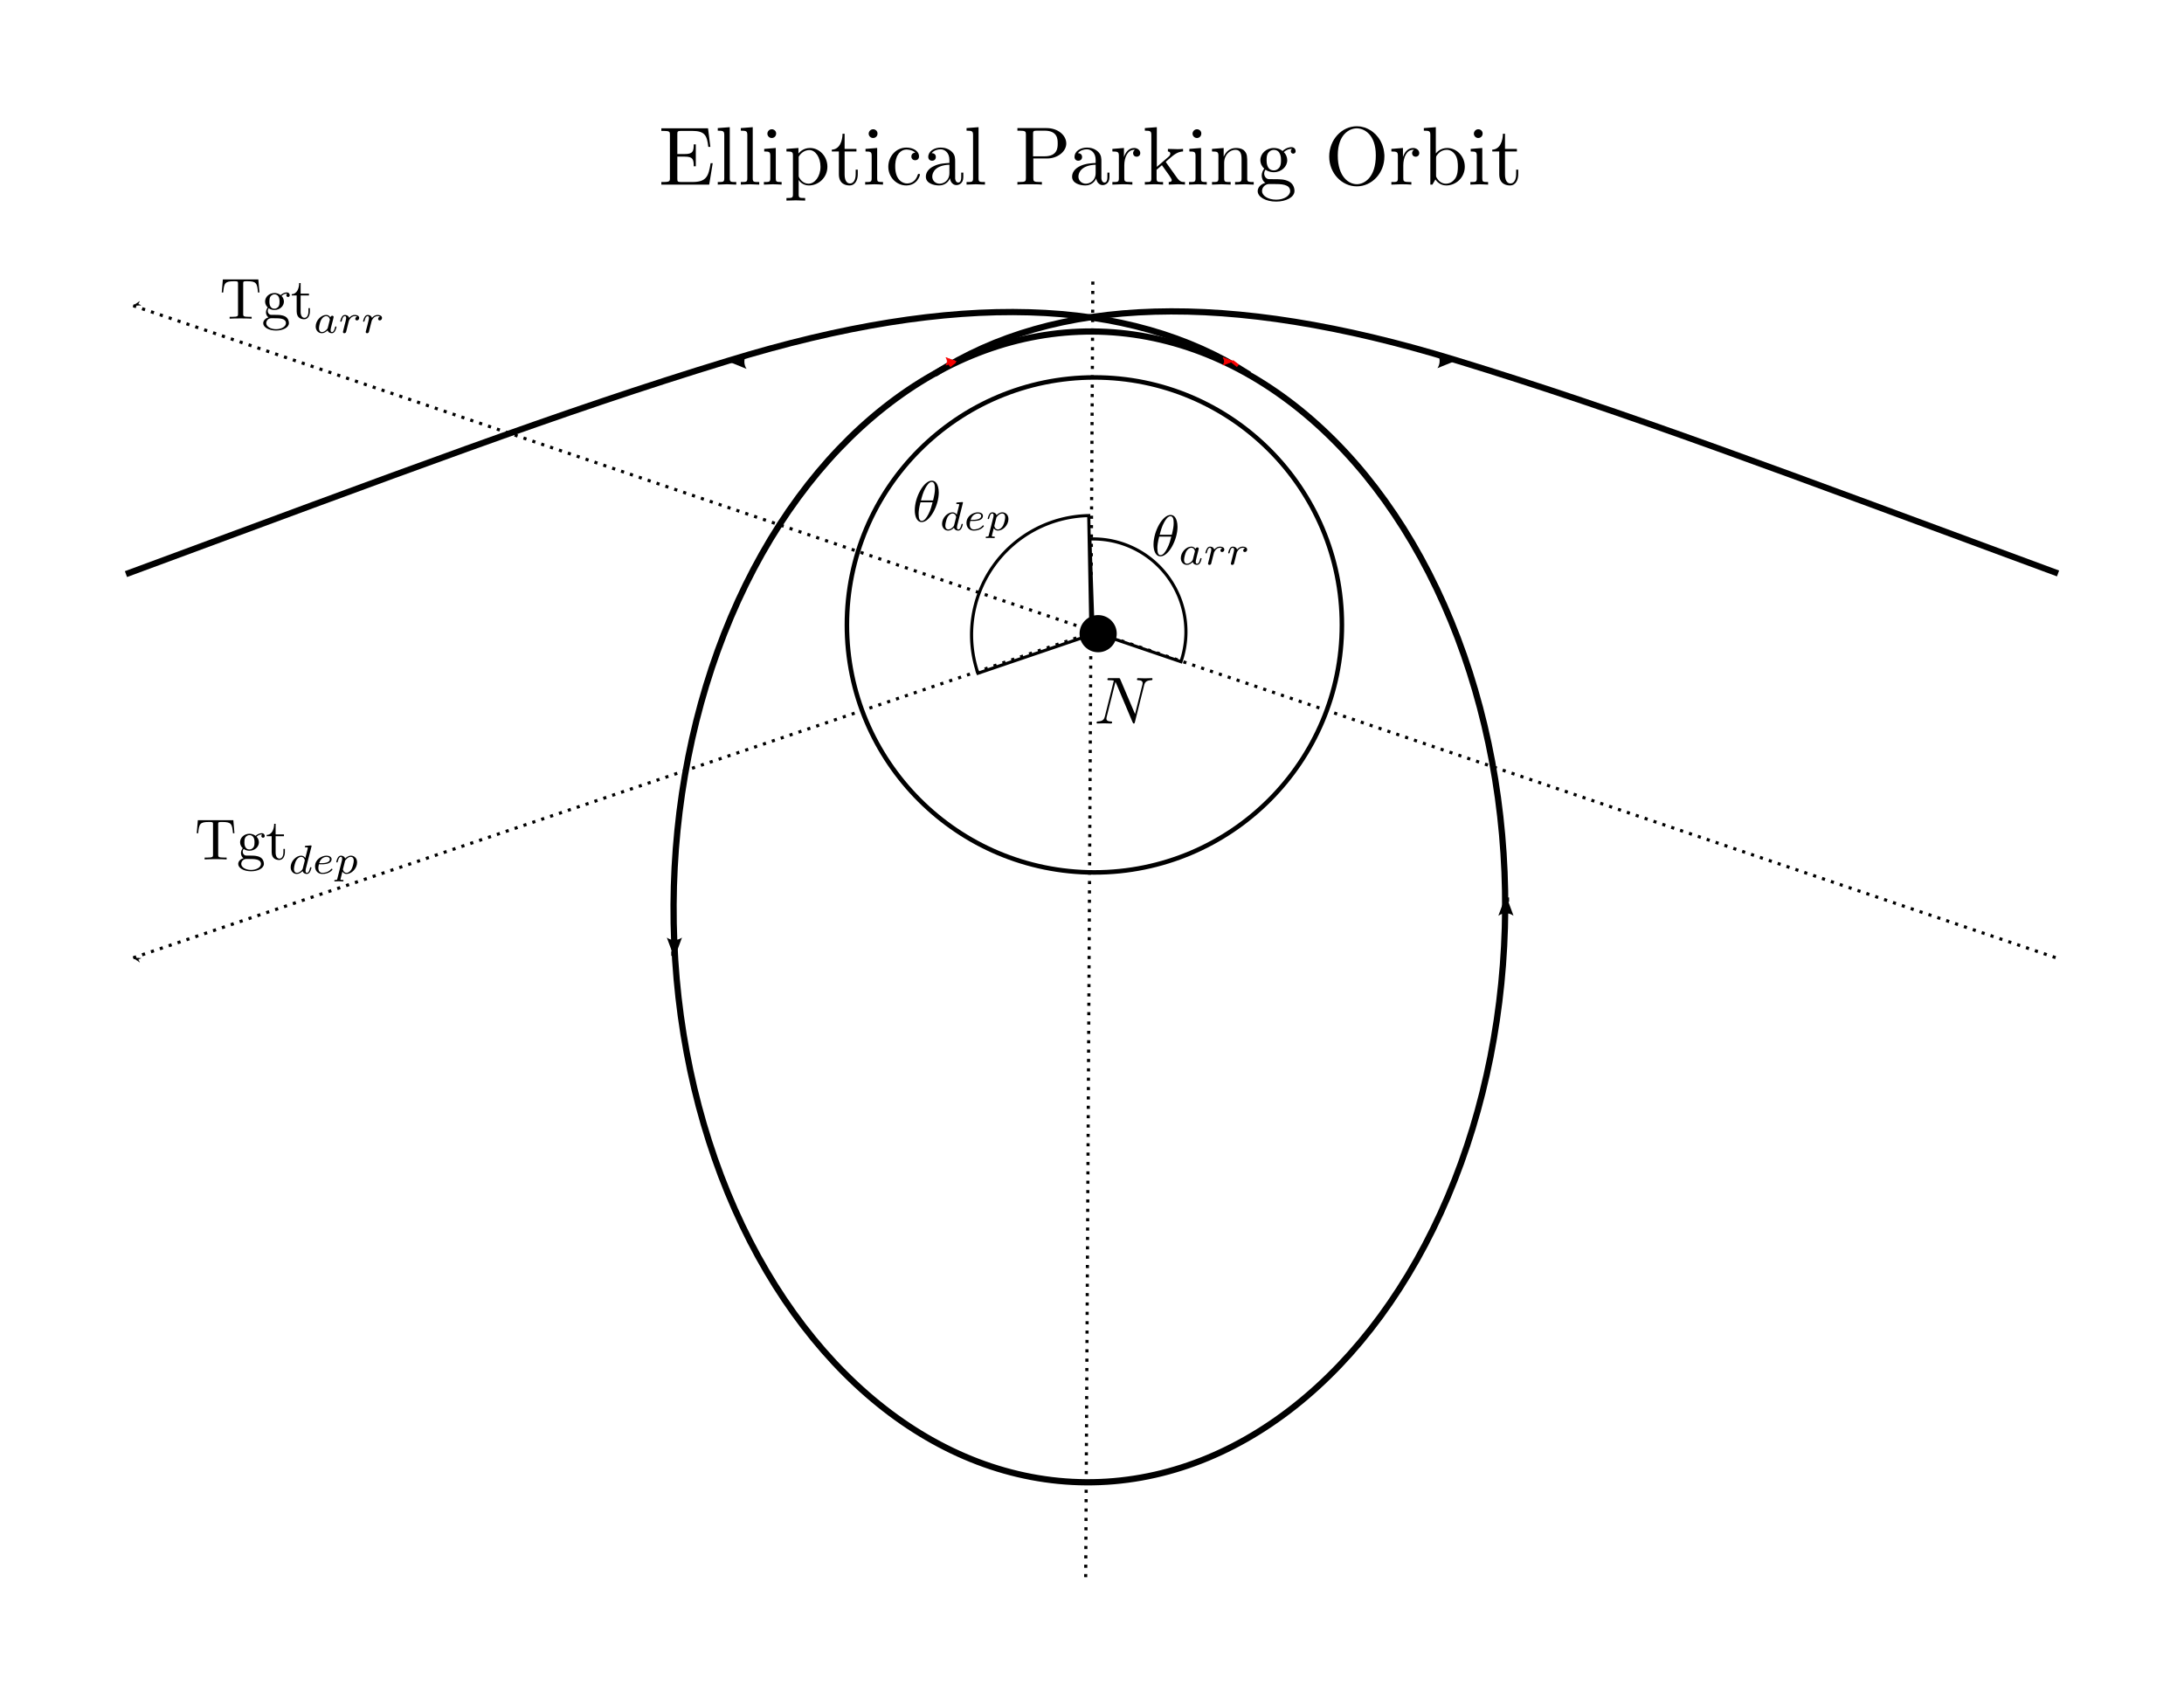 <?xml version="1.0" encoding="UTF-8" standalone="no"?>
<!-- Created with Inkscape (http://www.inkscape.org/) -->

<svg
   xmlns:ns0="http://www.iki.fi/pav/software/textext/"
   xmlns:dc="http://purl.org/dc/elements/1.1/"
   xmlns:cc="http://creativecommons.org/ns#"
   xmlns:rdf="http://www.w3.org/1999/02/22-rdf-syntax-ns#"
   xmlns:svg="http://www.w3.org/2000/svg"
   xmlns="http://www.w3.org/2000/svg"
   xmlns:sodipodi="http://sodipodi.sourceforge.net/DTD/sodipodi-0.dtd"
   xmlns:inkscape="http://www.inkscape.org/namespaces/inkscape"
   width="349.773"
   height="273.346"
   id="svg2"
   version="1.1"
   inkscape:version="0.92.3 (unknown)"
   sodipodi:docname="stay_elliptical.svg">
  <sodipodi:namedview
     id="base"
     pagecolor="#ffffff"
     bordercolor="#666666"
     borderopacity="1.0"
     inkscape:pageopacity="0.0"
     inkscape:pageshadow="2"
     inkscape:zoom="2.5"
     inkscape:cx="155.20211"
     inkscape:cy="147.83912"
     inkscape:document-units="px"
     inkscape:current-layer="layer1"
     showgrid="false"
     inkscape:window-width="1535"
     inkscape:window-height="876"
     inkscape:window-x="65"
     inkscape:window-y="24"
     inkscape:window-maximized="1"
     fit-margin-top="20"
     fit-margin-left="20"
     fit-margin-right="20"
     fit-margin-bottom="20" />
  <defs
     id="defs4">
    <marker
       inkscape:stockid="Arrow1Lstart"
       orient="auto"
       refY="0"
       refX="0"
       id="marker2933"
       style="overflow:visible"
       inkscape:isstock="true">
      <path
         inkscape:connector-curvature="0"
         id="path2931"
         d="M 0,0 5,-5 -12.5,0 5,5 Z"
         style="fill:#000000;fill-opacity:1;fill-rule:evenodd;stroke:#000000;stroke-width:1pt;stroke-opacity:1"
         transform="matrix(0.8,0,0,0.8,10,0)" />
    </marker>
    <marker
       inkscape:stockid="Arrow2Lend"
       orient="auto"
       refY="0"
       refX="0"
       id="marker2903"
       style="overflow:visible"
       inkscape:isstock="true">
      <path
         inkscape:connector-curvature="0"
         id="path2632"
         style="fill:#f70000;fill-opacity:1;fill-rule:evenodd;stroke:#f70000;stroke-width:0.625;stroke-linejoin:round;stroke-opacity:1"
         d="M 8.719,4.034 -2.207,0.016 8.719,-4.002 c -1.745,2.372 -1.735,5.617 -6e-7,8.035 z"
         transform="matrix(-1.1,0,0,-1.1,-1.1,0)" />
    </marker>
    <marker
       inkscape:stockid="Arrow1Lstart"
       orient="auto"
       refY="0"
       refX="0"
       id="marker2874"
       style="overflow:visible"
       inkscape:isstock="true">
      <path
         inkscape:connector-curvature="0"
         id="path2611"
         d="M 0,0 5,-5 -12.5,0 5,5 Z"
         style="fill:#000000;fill-opacity:1;fill-rule:evenodd;stroke:#000000;stroke-width:1pt;stroke-opacity:1"
         transform="matrix(0.8,0,0,0.8,10,0)" />
    </marker>
    <marker
       inkscape:stockid="Arrow2Sstart"
       orient="auto"
       refY="0"
       refX="0"
       id="Arrow2Sstart"
       style="overflow:visible"
       inkscape:isstock="true">
      <path
         inkscape:connector-curvature="0"
         id="path5169"
         style="fill:#000000;fill-opacity:1;fill-rule:evenodd;stroke:#000000;stroke-width:0.625;stroke-linejoin:round;stroke-opacity:1"
         d="M 8.719,4.034 -2.207,0.016 8.719,-4.002 c -1.745,2.372 -1.735,5.617 -6e-7,8.035 z"
         transform="matrix(0.3,0,0,0.3,-0.69,0)" />
    </marker>
    <marker
       inkscape:stockid="Arrow2Mend"
       orient="auto"
       refY="0"
       refX="0"
       id="Arrow2Mend"
       style="overflow:visible">
      <path
         inkscape:connector-curvature="0"
         id="path3956"
         style="fill-rule:evenodd;stroke-width:0.625;stroke-linejoin:round"
         d="M 8.719,4.034 -2.207,0.016 8.719,-4.002 c -1.745,2.372 -1.735,5.617 -6e-7,8.035 z"
         transform="scale(-0.6)" />
    </marker>
    <marker
       inkscape:stockid="Arrow2Lstart"
       orient="auto"
       refY="0"
       refX="0"
       id="Arrow2Lstart"
       style="overflow:visible">
      <path
         inkscape:connector-curvature="0"
         id="path3947"
         style="fill-rule:evenodd;stroke-width:0.625;stroke-linejoin:round"
         d="M 8.719,4.034 -2.207,0.016 8.719,-4.002 c -1.745,2.372 -1.735,5.617 -6e-7,8.035 z"
         transform="matrix(1.1,0,0,1.1,1.1,0)" />
    </marker>
    <marker
       inkscape:stockid="Arrow1Lend"
       orient="auto"
       refY="0"
       refX="0"
       id="Arrow1Lend"
       style="overflow:visible">
      <path
         inkscape:connector-curvature="0"
         id="path3932"
         d="M 0,0 5,-5 -12.5,0 5,5 Z"
         style="fill-rule:evenodd;stroke:#000000;stroke-width:1pt"
         transform="matrix(-0.8,0,0,-0.8,-10,0)" />
    </marker>
    <marker
       inkscape:stockid="Arrow1Lstart"
       orient="auto"
       refY="0"
       refX="0"
       id="Arrow1Lstart"
       style="overflow:visible">
      <path
         inkscape:connector-curvature="0"
         id="path3929"
         d="M 0,0 5,-5 -12.5,0 5,5 Z"
         style="fill-rule:evenodd;stroke:#000000;stroke-width:1pt"
         transform="matrix(0.8,0,0,0.8,10,0)" />
    </marker>
    <marker
       style="overflow:visible"
       id="Arrow2Lend"
       refX="0"
       refY="0"
       orient="auto"
       inkscape:stockid="Arrow2Lend">
      <path
         inkscape:connector-curvature="0"
         transform="matrix(-1.1,0,0,-1.1,-1.1,0)"
         d="M 8.719,4.034 -2.207,0.016 8.719,-4.002 c -1.745,2.372 -1.735,5.617 -6e-7,8.035 z"
         style="fill-rule:evenodd;stroke-width:0.625;stroke-linejoin:round"
         id="path3824" />
    </marker>
    <marker
       inkscape:stockid="Arrow2Lstart"
       orient="auto"
       refY="0"
       refX="0"
       id="Arrow2Lstart-6"
       style="overflow:visible">
      <path
         inkscape:connector-curvature="0"
         id="path3947-7"
         style="fill-rule:evenodd;stroke-width:0.625;stroke-linejoin:round"
         d="M 8.719,4.034 -2.207,0.016 8.719,-4.002 c -1.745,2.372 -1.735,5.617 -6e-7,8.035 z"
         transform="matrix(1.1,0,0,1.1,1.1,0)" />
    </marker>
    <marker
       style="overflow:visible"
       id="Arrow2Lend-5"
       refX="0"
       refY="0"
       orient="auto"
       inkscape:stockid="Arrow2Lend">
      <path
         inkscape:connector-curvature="0"
         transform="matrix(-1.1,0,0,-1.1,-1.1,0)"
         d="M 8.719,4.034 -2.207,0.016 8.719,-4.002 c -1.745,2.372 -1.735,5.617 -6e-7,8.035 z"
         style="fill-rule:evenodd;stroke-width:0.625;stroke-linejoin:round"
         id="path3824-3" />
    </marker>
    <marker
       inkscape:stockid="Arrow2Lstart"
       orient="auto"
       refY="0"
       refX="0"
       id="Arrow2Lstart-62"
       style="overflow:visible">
      <path
         inkscape:connector-curvature="0"
         id="path3947-9"
         style="fill-rule:evenodd;stroke-width:0.625;stroke-linejoin:round"
         d="M 8.719,4.034 -2.207,0.016 8.719,-4.002 c -1.745,2.372 -1.735,5.617 -6e-7,8.035 z"
         transform="matrix(1.1,0,0,1.1,1.1,0)" />
    </marker>
    <marker
       style="overflow:visible"
       id="Arrow2Lend-1"
       refX="0"
       refY="0"
       orient="auto"
       inkscape:stockid="Arrow2Lend">
      <path
         inkscape:connector-curvature="0"
         transform="matrix(-1.1,0,0,-1.1,-1.1,0)"
         d="M 8.719,4.034 -2.207,0.016 8.719,-4.002 c -1.745,2.372 -1.735,5.617 -6e-7,8.035 z"
         style="fill-rule:evenodd;stroke-width:0.625;stroke-linejoin:round"
         id="path3824-2" />
    </marker>
    <marker
       inkscape:stockid="Arrow1Lend"
       orient="auto"
       refY="0"
       refX="0"
       id="Arrow1Lend-7"
       style="overflow:visible">
      <path
         inkscape:connector-curvature="0"
         id="path3932-9"
         d="M 0,0 5,-5 -12.5,0 5,5 Z"
         style="fill-rule:evenodd;stroke:#000000;stroke-width:1pt"
         transform="matrix(-0.8,0,0,-0.8,-10,0)" />
    </marker>
    <marker
       inkscape:stockid="Arrow1Lend"
       orient="auto"
       refY="0"
       refX="0"
       id="Arrow1Lend-4"
       style="overflow:visible">
      <path
         inkscape:connector-curvature="0"
         id="path3932-91"
         d="M 0,0 5,-5 -12.5,0 5,5 Z"
         style="fill-rule:evenodd;stroke:#000000;stroke-width:1pt"
         transform="matrix(-0.8,0,0,-0.8,-10,0)" />
    </marker>
    <marker
       inkscape:stockid="Arrow2Lend"
       orient="auto"
       refY="0"
       refX="0"
       id="Arrow2Lend-0"
       style="overflow:visible">
      <path
         id="path3824-7"
         style="fill-rule:evenodd;stroke-width:0.625;stroke-linejoin:round"
         d="M 8.719,4.034 -2.207,0.016 8.719,-4.002 c -1.745,2.372 -1.735,5.617 -6e-7,8.035 z"
         transform="matrix(-1.1,0,0,-1.1,-1.1,0)"
         inkscape:connector-curvature="0" />
    </marker>
    <marker
       inkscape:stockid="Arrow2Lend"
       orient="auto"
       refY="0"
       refX="0"
       id="Arrow2Lend-0-8"
       style="overflow:visible">
      <path
         id="path3824-7-3"
         style="fill-rule:evenodd;stroke-width:0.625;stroke-linejoin:round"
         d="M 8.719,4.034 -2.207,0.016 8.719,-4.002 c -1.745,2.372 -1.735,5.617 -6e-7,8.035 z"
         transform="matrix(-1.1,0,0,-1.1,-1.1,0)"
         inkscape:connector-curvature="0" />
    </marker>
    <marker
       style="overflow:visible"
       id="Arrow2Lend-18"
       refX="0"
       refY="0"
       orient="auto"
       inkscape:stockid="Arrow2Lend">
      <path
         inkscape:connector-curvature="0"
         transform="matrix(-1.1,0,0,-1.1,-1.1,0)"
         d="M 8.719,4.034 -2.207,0.016 8.719,-4.002 c -1.745,2.372 -1.735,5.617 -6e-7,8.035 z"
         style="fill-rule:evenodd;stroke-width:0.625;stroke-linejoin:round"
         id="path3824-9" />
    </marker>
    <marker
       style="overflow:visible"
       id="Arrow2Lend-5-4"
       refX="0"
       refY="0"
       orient="auto"
       inkscape:stockid="Arrow2Lend">
      <path
         inkscape:connector-curvature="0"
         transform="matrix(-1.1,0,0,-1.1,-1.1,0)"
         d="M 8.719,4.034 -2.207,0.016 8.719,-4.002 c -1.745,2.372 -1.735,5.617 -6e-7,8.035 z"
         style="fill-rule:evenodd;stroke-width:0.625;stroke-linejoin:round"
         id="path3824-3-4" />
    </marker>
    <marker
       style="overflow:visible"
       id="Arrow2Lend-7"
       refX="0"
       refY="0"
       orient="auto"
       inkscape:stockid="Arrow2Lend">
      <path
         inkscape:connector-curvature="0"
         transform="matrix(-1.1,0,0,-1.1,-1.1,0)"
         d="M 8.719,4.034 -2.207,0.016 8.719,-4.002 c -1.745,2.372 -1.735,5.617 -6e-7,8.035 z"
         style="fill-rule:evenodd;stroke-width:0.625;stroke-linejoin:round"
         id="path3824-6" />
    </marker>
    <marker
       inkscape:stockid="Arrow2Lend"
       orient="auto"
       refY="0"
       refX="0"
       id="marker2903-9"
       style="overflow:visible"
       inkscape:isstock="true">
      <path
         inkscape:connector-curvature="0"
         id="path2632-2"
         style="fill:#f70000;fill-opacity:1;fill-rule:evenodd;stroke:#f70000;stroke-width:0.625;stroke-linejoin:round;stroke-opacity:1"
         d="M 8.719,4.034 -2.207,0.016 8.719,-4.002 c -1.745,2.372 -1.735,5.617 -6e-7,8.035 z"
         transform="matrix(-1.1,0,0,-1.1,-1.1,0)" />
    </marker>
    <marker
       style="overflow:visible"
       id="Arrow2Lend-5-4-6"
       refX="0"
       refY="0"
       orient="auto"
       inkscape:stockid="Arrow2Lend">
      <path
         inkscape:connector-curvature="0"
         transform="matrix(-1.1,0,0,-1.1,-1.1,0)"
         d="M 8.719,4.034 -2.207,0.016 8.719,-4.002 c -1.745,2.372 -1.735,5.617 -6e-7,8.035 z"
         style="fill-rule:evenodd;stroke-width:0.625;stroke-linejoin:round"
         id="path3824-3-4-3" />
    </marker>
    <marker
       inkscape:stockid="Arrow1Lstart"
       orient="auto"
       refY="0"
       refX="0"
       id="marker2874-1"
       style="overflow:visible"
       inkscape:isstock="true">
      <path
         inkscape:connector-curvature="0"
         id="path2611-5"
         d="M 0,0 5,-5 -12.5,0 5,5 Z"
         style="fill:#000000;fill-opacity:1;fill-rule:evenodd;stroke:#000000;stroke-width:1pt;stroke-opacity:1"
         transform="matrix(0.8,0,0,0.8,10,0)" />
    </marker>
    <marker
       inkscape:stockid="Arrow1Lstart"
       orient="auto"
       refY="0"
       refX="0"
       id="marker2874-1-6"
       style="overflow:visible"
       inkscape:isstock="true">
      <path
         inkscape:connector-curvature="0"
         id="path2611-5-5"
         d="M 0,0 5,-5 -12.5,0 5,5 Z"
         style="fill:#000000;fill-opacity:1;fill-rule:evenodd;stroke:#000000;stroke-width:1pt;stroke-opacity:1"
         transform="matrix(0.8,0,0,0.8,10,0)" />
    </marker>
    <marker
       inkscape:stockid="Arrow2Lend"
       orient="auto"
       refY="0"
       refX="0"
       id="marker2903-4"
       style="overflow:visible"
       inkscape:isstock="true">
      <path
         inkscape:connector-curvature="0"
         id="path2632-25"
         style="fill:#f70000;fill-opacity:1;fill-rule:evenodd;stroke:#f70000;stroke-width:0.625;stroke-linejoin:round;stroke-opacity:1"
         d="M 8.719,4.034 -2.207,0.016 8.719,-4.002 c -1.745,2.372 -1.735,5.617 -6e-7,8.035 z"
         transform="matrix(-1.1,0,0,-1.1,-1.1,0)" />
    </marker>
    <marker
       style="overflow:visible"
       id="Arrow2Lend-7-4"
       refX="0"
       refY="0"
       orient="auto"
       inkscape:stockid="Arrow2Lend">
      <path
         inkscape:connector-curvature="0"
         transform="matrix(-1.1,0,0,-1.1,-1.1,0)"
         d="M 8.719,4.034 -2.207,0.016 8.719,-4.002 c -1.745,2.372 -1.735,5.617 -6e-7,8.035 z"
         style="fill-rule:evenodd;stroke-width:0.625;stroke-linejoin:round"
         id="path3824-6-4" />
    </marker>
  </defs>
  <g
     transform="translate(-32.729,58.829)"
     id="layer1"
     inkscape:groupmode="layer"
     inkscape:label="Layer 1">
    <g
       ns0:preamble="/home/cyrus/.config/inkscape/extensions/default_packages.tex"
       ns0:text="$\\cos\\theta$"
       word-spacing="normal"
       letter-spacing="normal"
       font-size-adjust="none"
       font-stretch="normal"
       font-weight="normal"
       font-variant="normal"
       font-style="normal"
       stroke-miterlimit="10.433"
       xml:space="preserve"
       transform="matrix(1.5,0,0,-1.5,134.715,1210.328)"
       id="g3069"
       style="font-style:normal;font-variant:normal;font-weight:normal;font-stretch:normal;letter-spacing:normal;word-spacing:normal;text-anchor:start;fill:#000000;fill-opacity:1;fill-rule:evenodd;stroke:#000000;stroke-linecap:butt;stroke-linejoin:miter;stroke-miterlimit:10.433;stroke-dasharray:none;stroke-dashoffset:0;stroke-opacity:1" />    <circle
       style="fill:none;fill-opacity:1;stroke:#000000;stroke-width:0.727;stroke-linecap:round;stroke-miterlimit:4;stroke-dasharray:none;stroke-opacity:1"
       id="path145-3"
       cx="208"
       cy="41.256"
       r="39.637" />
    <path
       style="fill:none;stroke:#000000;stroke-width:1px;stroke-linecap:butt;stroke-linejoin:miter;stroke-opacity:1;marker-mid:url(#Arrow2Lend-5-4)"
       d="M 232.799,1.151 C 213.606,-11.259 185.917,-12.272 149.4,-1.064 122.165,7.243 97.009,16.824 52.902,33.117"
       id="path3779-5"
       inkscape:connector-curvature="0"
       sodipodi:nodetypes="ccc" />
    <path
       style="fill:none;fill-opacity:1;stroke:#000000;stroke-width:0.5;stroke-linecap:round;stroke-miterlimit:4;stroke-dasharray:none;stroke-opacity:1"
       id="path145-9-9"
       sodipodi:type="arc"
       sodipodi:cx="207.79597"
       sodipodi:cy="42.348072"
       sodipodi:rx="14.863774"
       sodipodi:ry="14.863774"
       sodipodi:start="4.6773798"
       sodipodi:end="0.32848992"
       d="m 207.276,27.493 a 14.864,14.864 0 0 1 12.454,5.994 14.864,14.864 0 0 1 2.135,13.656 l -14.069,-4.795 z" />
    <circle
       style="fill:#000000;fill-opacity:1;stroke:#000000;stroke-width:1;stroke-linecap:round;stroke-miterlimit:4;stroke-dasharray:none;stroke-opacity:1"
       id="path145-0-6"
       cx="208.6"
       cy="42.656"
       r="2.477" />
    <g
       id="g1286-7"
       transform="matrix(1.067,0,0,-1.067,45.262,736.302)"
       xml:space="preserve"
       stroke-miterlimit="10.433"
       font-style="normal"
       font-variant="normal"
       font-weight="normal"
       font-stretch="normal"
       font-size-adjust="none"
       letter-spacing="normal"
       word-spacing="normal"
       ns0:version="0.8.1"
       ns0:texconverter="pdflatex"
       ns0:pdfconverter="pstoedit"
       ns0:text="$N$"
       ns0:preamble="/home/charon/.config/inkscape/extensions/default_packages.tex"
       ns0:scale="1.0"
       ns0:alignment="middle center"
       inkscapeversion="0.92.3"
       ns0:jacobian_sqrt="1.333333"
       style="font-style:normal;font-variant:normal;font-weight:normal;font-stretch:normal;letter-spacing:normal;word-spacing:normal;text-anchor:start;fill:none;fill-opacity:1;fill-rule:evenodd;stroke:#000000;stroke-linecap:butt;stroke-linejoin:miter;stroke-miterlimit:10.433;stroke-dasharray:none;stroke-dashoffset:0;stroke-opacity:1">
<path
   inkscape:connector-curvature="0"
   d="m 159.99,642.365 0.02,0.07 0.01,0.04 0.01,0.04 0.02,0.03 0.01,0.03 0.01,0.04 0.02,0.03 0.02,0.03 0.01,0.03 0.02,0.03 0.03,0.03 0.02,0.03 0.02,0.03 0.03,0.02 0.03,0.03 0.03,0.02 0.03,0.02 0.04,0.03 0.03,0.02 0.04,0.02 0.05,0.01 0.04,0.02 0.05,0.02 0.05,0.01 0.05,0.01 0.06,0.01 0.06,0.01 0.06,0.01 0.07,0.01 H 161 l 0.03,0.01 h 0.04 c 0.05,0 0.17,0.01 0.17,0.2 0,0.01 0,0.11 -0.13,0.11 -0.33,0 -0.68,-0.03 -1.01,-0.03 -0.34,0 -0.69,0.03 -1.01,0.03 -0.07,0 -0.18,0 -0.18,-0.2 0,-0.11 0.1,-0.11 0.18,-0.11 0.56,-0.01 0.67,-0.22 0.67,-0.44 0,-0.03 -0.02,-0.18 -0.03,-0.21 l -1.11,-4.43 -2.21,5.2 c -0.07,0.18 -0.08,0.19 -0.31,0.19 h -1.34 c -0.2,0 -0.29,0 -0.29,-0.2 0,-0.11 0.09,-0.11 0.28,-0.11 0.05,0 0.68,0 0.68,-0.09 l -1.34,-5.35 c -0.1,-0.4 -0.27,-0.72 -1.07,-0.75 -0.06,0 -0.17,-0.01 -0.17,-0.2 0,-0.07 0.05,-0.11 0.13,-0.11 0.32,0 0.67,0.03 0.99,0.03 0.34,0 0.7,-0.03 1.03,-0.03 0.05,0 0.18,0 0.18,0.2 0,0.1 -0.09,0.11 -0.2,0.11 -0.58,0.02 -0.66,0.24 -0.66,0.44 0,0.07 0.01,0.12 0.04,0.23 l 1.32,5.26 c 0.04,-0.06 0.04,-0.08 0.09,-0.18 l 2.48,-5.87 c 0.07,-0.17 0.1,-0.19 0.19,-0.19 0.11,0 0.11,0.03 0.16,0.21 z"
   style="fill:#000000;fill-opacity:1;stroke:#000000;stroke-width:0;stroke-opacity:1"
   id="path1284-8" />
</g>    <g
       id="g10977-3"
       transform="rotate(-29.875,404.798,129.854)" />
    <ellipse
       transform="rotate(90.316)"
       ry="66.593"
       rx="92.152"
       cy="-207.67"
       cx="85.27"
       id="path10971-3"
       style="fill:none;fill-opacity:1;stroke:#000000;stroke-width:1;stroke-linecap:round;stroke-miterlimit:4;stroke-dasharray:none;stroke-dashoffset:0;stroke-opacity:1" />
    <path
       inkscape:connector-curvature="0"
       id="path10973-3"
       d="m 207.749,-13.738 c -0.407,73.836 -1.148,208.254 -1.148,208.254"
       style="fill:none;fill-rule:evenodd;stroke:#000000;stroke-width:0.5;stroke-linecap:butt;stroke-linejoin:miter;stroke-miterlimit:4;stroke-dasharray:0.5, 1;stroke-dashoffset:0;stroke-opacity:1" />
    <path
       inkscape:connector-curvature="0"
       id="path10973-3-0"
       d="M 54.065,94.568 C 108.658,76.054 208.046,42.348 208.046,42.348"
       style="fill:none;fill-rule:evenodd;stroke:#000000;stroke-width:0.5;stroke-linecap:butt;stroke-linejoin:miter;stroke-miterlimit:4;stroke-dasharray:0.5, 1;stroke-dashoffset:0;stroke-opacity:1;marker-start:url(#marker2874)" />
    <path
       inkscape:connector-curvature="0"
       id="path20513"
       d="m 230.983,-0.245 c -0.91,-0.719 -0.91,-0.719 -0.91,-0.719"
       style="fill:none;fill-opacity:1;fill-rule:evenodd;stroke:#f70000;stroke-width:0.5;stroke-linecap:butt;stroke-linejoin:miter;stroke-miterlimit:4;stroke-dasharray:none;stroke-opacity:1;marker-end:url(#marker2903)" />
    <path
       style="fill:none;stroke:#000000;stroke-width:1px;stroke-linecap:butt;stroke-linejoin:miter;stroke-opacity:1;marker-mid:url(#Arrow2Lstart)"
       d="m 182.431,1.047 c 19.194,-12.41 46.882,-13.424 83.399,-2.216 27.235,8.307 52.39,17.889 96.498,34.181"
       id="path3779-5-7"
       inkscape:connector-curvature="0"
       sodipodi:nodetypes="ccc" />
    <path
       inkscape:connector-curvature="0"
       id="path10973-3-0-0"
       d="M 54.065,-9.872 C 108.658,8.643 208.046,42.348 208.046,42.348"
       style="fill:none;fill-rule:evenodd;stroke:#000000;stroke-width:0.5;stroke-linecap:butt;stroke-linejoin:miter;stroke-miterlimit:4;stroke-dasharray:0.5, 1;stroke-dashoffset:0;stroke-opacity:1;marker-start:url(#marker2874-1)" />
    <path
       inkscape:connector-curvature="0"
       id="path10973-3-0-0-0"
       d="m 208.046,42.348 c 54.593,18.514 153.981,52.22 153.981,52.22"
       style="fill:none;fill-rule:evenodd;stroke:#000000;stroke-width:0.5;stroke-linecap:butt;stroke-linejoin:miter;stroke-miterlimit:4;stroke-dasharray:0.5, 1;stroke-dashoffset:0;stroke-opacity:1" />
    <path
       transform="scale(-1,1)"
       style="fill:none;fill-opacity:1;stroke:#000000;stroke-width:0.5;stroke-linecap:round;stroke-miterlimit:4;stroke-dasharray:none;stroke-opacity:1"
       id="path145-9-9-8"
       sodipodi:type="arc"
       sodipodi:cx="-207.4518"
       sodipodi:cy="42.833916"
       sodipodi:rx="19.123022"
       sodipodi:ry="19.091333"
       sodipodi:start="4.7310754"
       sodipodi:end="0.32848992"
       d="m -207.094,23.746 a 19.123,19.091 0 0 1 15.297,8.123 19.123,19.091 0 0 1 2.446,17.124 l -18.101,-6.159 z" />
    <g
       style="font-style:normal;font-variant:normal;font-weight:normal;font-stretch:normal;letter-spacing:normal;word-spacing:normal;text-anchor:start;fill:none;fill-opacity:1;fill-rule:evenodd;stroke:#000000;stroke-width:1.429;stroke-linecap:butt;stroke-linejoin:miter;stroke-miterlimit:10.433;stroke-dasharray:none;stroke-dashoffset:0;stroke-opacity:1"
       ns0:jacobian_sqrt="1.333333"
       inkscapeversion="0.92.3"
       ns0:alignment="middle center"
       ns0:scale="1.0"
       ns0:preamble="/home/charon/.config/inkscape/extensions/default_packages.tex"
       ns0:text="$\\theta_{arr}$"
       ns0:pdfconverter="pstoedit"
       ns0:texconverter="pdflatex"
       ns0:version="0.8.1"
       word-spacing="normal"
       letter-spacing="normal"
       font-size-adjust="none"
       font-stretch="normal"
       font-weight="normal"
       font-variant="normal"
       font-style="normal"
       stroke-miterlimit="10.433"
       xml:space="preserve"
       transform="matrix(0.933,0,0,-0.933,78.324,643.379)"
       id="content">
<path
   inkscape:connector-curvature="0"
   id="path31074"
   style="fill:#000000;fill-opacity:1;stroke:#000000;stroke-width:0;stroke-opacity:1"
   d="m 153.25,662.2 v 0.07 0.06 l -0.01,0.07 v 0.08 l -0.01,0.07 v 0.08 l -0.01,0.08 -0.01,0.09 -0.02,0.08 -0.01,0.08 -0.02,0.09 -0.02,0.08 -0.02,0.09 -0.03,0.08 -0.03,0.09 -0.03,0.08 -0.03,0.08 -0.04,0.07 -0.04,0.08 -0.04,0.07 -0.05,0.06 -0.05,0.07 -0.05,0.06 -0.06,0.05 -0.06,0.05 -0.04,0.02 -0.03,0.03 -0.03,0.02 -0.04,0.01 -0.04,0.02 -0.03,0.02 -0.04,0.01 -0.04,0.01 -0.04,0.01 -0.05,0.01 -0.04,0.01 h -0.04 l -0.05,0.01 h -0.05 l -0.01,-0.22 c 0.49,0 0.55,-0.64 0.55,-1.2 0,-0.49 -0.08,-1 -0.32,-1.98 h -2.08 c 0.17,0.64 0.37,1.43 0.77,2.14 0.27,0.48 0.63,1.04 1.08,1.04 l 0.01,0.22 c -1.38,0 -2.92,-2.8 -2.92,-5.08 0,-0.93 0.29,-2.03 1.2,-2.03 v 0.21 c -0.33,0 -0.54,0.29 -0.54,1.22 0,0.41 0.06,0.99 0.32,1.96 h 2.07 c -0.11,-0.45 -0.32,-1.3 -0.7,-2.01 -0.35,-0.68 -0.72,-1.17 -1.15,-1.17 v -0.21 c 1.4,0 2.92,2.85 2.92,5.07 z" />
<path
   inkscape:connector-curvature="0"
   id="path31076"
   style="fill:#000000;fill-opacity:1;stroke:#000000;stroke-width:0;stroke-opacity:1"
   d="m 156.34,658.4 -0.01,0.02 -0.02,0.02 -0.01,0.02 -0.02,0.02 -0.02,0.02 -0.01,0.02 -0.02,0.02 -0.02,0.02 -0.02,0.02 -0.01,0.01 -0.02,0.02 -0.02,0.02 -0.02,0.01 -0.03,0.02 -0.02,0.01 -0.02,0.02 -0.02,0.01 -0.03,0.01 -0.02,0.02 -0.02,0.01 -0.03,0.01 -0.02,0.01 -0.03,0.01 -0.03,0.01 h -0.02 l -0.03,0.01 h -0.03 l -0.03,0.01 h -0.03 -0.03 l -0.03,0.01 h -0.03 v -0.2 c 0.49,0 0.62,-0.53 0.62,-0.6 0,-0.03 -0.01,-0.08 -0.02,-0.1 l -0.33,-1.3 c -0.05,-0.2 -0.2,-0.33 -0.35,-0.47 -0.07,-0.05 -0.35,-0.27 -0.65,-0.27 -0.26,0 -0.51,0.18 -0.51,0.67 0,0.37 0.21,1.13 0.36,1.41 0.33,0.56 0.68,0.66 0.88,0.66 v 0.2 c -0.9,0 -1.8,-0.98 -1.8,-1.98 0,-0.68 0.45,-1.16 1.05,-1.16 0.38,0 0.72,0.22 0.99,0.49 0.14,-0.42 0.54,-0.49 0.72,-0.49 0.26,0 0.43,0.15 0.56,0.37 0.15,0.27 0.24,0.67 0.24,0.69 0,0.1 -0.09,0.1 -0.11,0.1 -0.1,0 -0.11,-0.03 -0.15,-0.22 -0.09,-0.33 -0.22,-0.74 -0.52,-0.74 -0.18,0 -0.22,0.15 -0.22,0.34 0,0.12 0.05,0.37 0.1,0.55 0.05,0.18 0.12,0.47 0.15,0.62 l 0.14,0.53 c 0.05,0.18 0.13,0.51 0.13,0.54 0,0.16 -0.13,0.22 -0.24,0.22 -0.12,0 -0.28,-0.08 -0.32,-0.27 z" />
<path
   inkscape:connector-curvature="0"
   id="path31078"
   style="fill:#000000;fill-opacity:1;stroke:#000000;stroke-width:0;stroke-opacity:1"
   d="m 159.35,657.15 v 0 h 0.01 v 0.01 0 0.01 0 0.01 0.01 h 0.01 v 0.01 0.01 0.01 0.01 l 0.01,0.01 v 0.03 l 0.01,0.02 0.01,0.03 v 0.03 l 0.01,0.03 0.01,0.03 0.01,0.03 0.01,0.06 0.02,0.06 0.01,0.03 v 0.03 l 0.01,0.03 0.01,0.03 0.01,0.02 v 0.03 l 0.01,0.02 v 0.01 0.01 l 0.01,0.01 v 0.01 0.01 0.01 l 0.01,0.01 v 0 0.01 0 0.01 0 0.01 h 0.01 c 0.01,0.05 0.21,0.4 0.44,0.57 0.07,0.05 0.26,0.19 0.56,0.19 0.07,0 0.25,0 0.39,-0.09 -0.23,-0.07 -0.31,-0.26 -0.31,-0.39 0,-0.15 0.12,-0.25 0.28,-0.25 0.16,0 0.39,0.13 0.39,0.42 0,0.36 -0.38,0.51 -0.74,0.51 -0.36,0 -0.68,-0.15 -0.99,-0.5 -0.12,0.43 -0.55,0.5 -0.72,0.5 -0.25,0 -0.43,-0.16 -0.54,-0.36 -0.16,-0.27 -0.26,-0.67 -0.26,-0.71 0,-0.09 0.1,-0.09 0.12,-0.09 0.1,0 0.1,0.02 0.15,0.21 0.11,0.43 0.24,0.75 0.51,0.75 0.18,0 0.23,-0.15 0.23,-0.34 0,-0.13 -0.06,-0.39 -0.11,-0.57 -0.05,-0.19 -0.12,-0.48 -0.15,-0.63 l -0.23,-0.89 c -0.02,-0.09 -0.07,-0.27 -0.07,-0.29 0,-0.15 0.13,-0.22 0.24,-0.22 0.11,0 0.25,0.06 0.3,0.2 0.02,0.04 0.09,0.35 0.13,0.53 z" />
<path
   inkscape:connector-curvature="0"
   id="path31080"
   style="fill:#000000;fill-opacity:1;stroke:#000000;stroke-width:0;stroke-opacity:1"
   d="m 163.27,657.15 v 0 0 0.01 0 0.01 0 l 0.01,0.01 v 0.01 0 0.01 0.01 l 0.01,0.01 v 0.01 0.01 l 0.01,0.03 v 0.02 l 0.01,0.03 0.01,0.03 0.01,0.03 v 0.03 l 0.01,0.03 0.02,0.06 0.01,0.06 0.01,0.03 0.01,0.03 0.01,0.03 v 0.03 l 0.01,0.02 0.01,0.03 v 0.02 l 0.01,0.01 v 0.01 0.01 0.01 l 0.01,0.01 v 0.01 0.01 0 l 0.01,0.01 v 0 0.01 0 0.01 0 c 0.01,0.05 0.22,0.4 0.44,0.57 0.08,0.05 0.27,0.19 0.57,0.19 0.07,0 0.24,0 0.38,-0.09 -0.22,-0.07 -0.31,-0.26 -0.31,-0.39 0,-0.15 0.12,-0.25 0.28,-0.25 0.17,0 0.4,0.13 0.4,0.42 0,0.36 -0.39,0.51 -0.75,0.51 -0.36,0 -0.67,-0.15 -0.98,-0.5 -0.13,0.43 -0.55,0.5 -0.72,0.5 -0.26,0 -0.44,-0.16 -0.55,-0.36 -0.16,-0.27 -0.26,-0.67 -0.26,-0.71 0,-0.09 0.1,-0.09 0.12,-0.09 0.1,0 0.11,0.02 0.16,0.21 0.1,0.43 0.23,0.75 0.51,0.75 0.18,0 0.23,-0.15 0.23,-0.34 0,-0.13 -0.07,-0.39 -0.11,-0.57 -0.05,-0.19 -0.12,-0.48 -0.16,-0.63 l -0.22,-0.89 c -0.03,-0.09 -0.07,-0.27 -0.07,-0.29 0,-0.15 0.13,-0.22 0.24,-0.22 0.1,0 0.24,0.06 0.3,0.2 0.01,0.04 0.09,0.35 0.13,0.53 z" />
</g>    <g
       id="g31380"
       transform="matrix(0.933,0,0,-0.933,40.089,637.891)"
       xml:space="preserve"
       stroke-miterlimit="10.433"
       font-style="normal"
       font-variant="normal"
       font-weight="normal"
       font-stretch="normal"
       font-size-adjust="none"
       letter-spacing="normal"
       word-spacing="normal"
       ns0:version="0.8.1"
       ns0:texconverter="pdflatex"
       ns0:pdfconverter="pstoedit"
       ns0:text="$\\theta_{dep}$"
       ns0:preamble="/home/charon/.config/inkscape/extensions/default_packages.tex"
       ns0:scale="1.0"
       ns0:alignment="middle center"
       inkscapeversion="0.92.3"
       ns0:jacobian_sqrt="1.333333"
       style="font-style:normal;font-variant:normal;font-weight:normal;font-stretch:normal;letter-spacing:normal;word-spacing:normal;text-anchor:start;fill:none;fill-opacity:1;fill-rule:evenodd;stroke:#000000;stroke-width:1.429;stroke-linecap:butt;stroke-linejoin:miter;stroke-miterlimit:10.433;stroke-dasharray:none;stroke-dashoffset:0;stroke-opacity:1">
<path
   inkscape:connector-curvature="0"
   d="m 153.25,662.2 v 0.07 0.06 l -0.01,0.07 v 0.08 l -0.01,0.07 v 0.08 l -0.01,0.08 -0.01,0.09 -0.02,0.08 -0.01,0.08 -0.02,0.09 -0.02,0.08 -0.02,0.09 -0.03,0.08 -0.03,0.09 -0.03,0.08 -0.03,0.08 -0.04,0.07 -0.04,0.08 -0.04,0.07 -0.05,0.06 -0.05,0.07 -0.05,0.06 -0.06,0.05 -0.06,0.05 -0.04,0.02 -0.03,0.03 -0.03,0.02 -0.04,0.01 -0.04,0.02 -0.03,0.02 -0.04,0.01 -0.04,0.01 -0.04,0.01 -0.05,0.01 -0.04,0.01 h -0.04 l -0.05,0.01 h -0.05 l -0.01,-0.22 c 0.49,0 0.55,-0.64 0.55,-1.2 0,-0.49 -0.08,-1 -0.32,-1.98 h -2.08 c 0.17,0.64 0.37,1.43 0.77,2.14 0.27,0.48 0.63,1.04 1.08,1.04 l 0.01,0.22 c -1.38,0 -2.92,-2.8 -2.92,-5.08 0,-0.93 0.29,-2.03 1.2,-2.03 v 0.21 c -0.33,0 -0.54,0.29 -0.54,1.22 0,0.41 0.06,0.99 0.32,1.96 h 2.07 c -0.11,-0.45 -0.32,-1.3 -0.7,-2.01 -0.35,-0.68 -0.72,-1.17 -1.15,-1.17 v -0.21 c 1.4,0 2.92,2.85 2.92,5.07 z"
   style="fill:#000000;fill-opacity:1;stroke:#000000;stroke-width:0;stroke-opacity:1"
   id="path31372" />
<path
   inkscape:connector-curvature="0"
   d="m 157.38,660.36 v 0 0 0 0 0 0 0.01 0 h 0.01 v 0 0.01 0 0 0.01 0 0.01 0 l 0.01,0.01 v 0.01 0 0.01 0 0 0.01 0 0.01 h 0.01 v 0 0.01 0 0 0 0 0 0.01 0 0 0 0 0 0 c 0,0.03 -0.03,0.1 -0.11,0.1 -0.14,0 -0.72,-0.06 -0.9,-0.07 -0.05,-0.01 -0.15,-0.02 -0.15,-0.16 0,-0.1 0.1,-0.1 0.18,-0.1 0.34,0 0.34,-0.05 0.34,-0.1 0,-0.05 -0.02,-0.1 -0.03,-0.16 l -0.4,-1.58 c -0.15,0.23 -0.38,0.41 -0.72,0.41 v -0.2 c 0.49,0 0.62,-0.53 0.62,-0.6 0,-0.03 -0.01,-0.08 -0.02,-0.1 l -0.33,-1.3 c -0.05,-0.2 -0.2,-0.33 -0.35,-0.47 -0.07,-0.05 -0.35,-0.27 -0.65,-0.27 -0.26,0 -0.51,0.18 -0.51,0.67 0,0.37 0.21,1.13 0.36,1.41 0.33,0.56 0.68,0.66 0.88,0.66 v 0.2 c -0.9,0 -1.8,-0.98 -1.8,-1.98 0,-0.68 0.45,-1.16 1.05,-1.16 0.38,0 0.72,0.22 0.99,0.49 0.14,-0.42 0.54,-0.49 0.72,-0.49 0.26,0 0.43,0.15 0.56,0.37 0.15,0.27 0.24,0.67 0.24,0.69 0,0.1 -0.09,0.1 -0.11,0.1 -0.1,0 -0.11,-0.03 -0.15,-0.22 -0.09,-0.33 -0.22,-0.74 -0.52,-0.74 -0.18,0 -0.22,0.15 -0.22,0.34 0,0.13 0.01,0.19 0.03,0.28 z"
   style="fill:#000000;fill-opacity:1;stroke:#000000;stroke-width:0;stroke-opacity:1"
   id="path31374" />
<path
   inkscape:connector-curvature="0"
   d="m 159.1,657.33 h 0.02 0.02 0.03 0.02 0.03 0.03 0.03 0.03 0.03 0.03 l 0.04,0.01 h 0.04 0.03 0.04 l 0.08,0.01 0.08,0.01 0.08,0.01 0.08,0.01 0.08,0.01 0.08,0.02 0.04,0.01 0.04,0.01 0.04,0.01 0.04,0.01 0.03,0.01 0.04,0.01 c 0.52,0.18 0.61,0.52 0.61,0.73 0,0.38 -0.38,0.61 -0.86,0.61 v -0.2 c 0.3,0 0.56,-0.15 0.56,-0.41 0,-0.68 -1.18,-0.68 -1.48,-0.68 h -0.34 c 0.29,1.01 1.06,1.09 1.26,1.09 v 0.2 c -0.84,0 -1.97,-0.64 -1.97,-1.83 0,-0.7 0.44,-1.31 1.25,-1.31 1.19,0 1.74,0.69 1.74,0.79 0,0.04 -0.07,0.12 -0.12,0.12 -0.04,0 -0.06,-0.02 -0.11,-0.07 -0.55,-0.64 -1.37,-0.64 -1.49,-0.64 -0.42,0 -0.7,0.27 -0.7,0.84 0,0.09 0,0.23 0.08,0.62 z"
   style="fill:#000000;fill-opacity:1;stroke:#000000;stroke-width:0;stroke-opacity:1"
   id="path31376" />
<path
   inkscape:connector-curvature="0"
   d="m 161.84,654.89 v -0.01 l -0.01,-0.02 v -0.02 l -0.01,-0.01 v -0.02 -0.01 l -0.01,-0.02 v -0.01 l -0.01,-0.01 v -0.01 l -0.01,-0.01 -0.01,-0.01 v -0.01 l -0.01,-0.01 -0.01,-0.01 v -0.01 h -0.01 l -0.01,-0.01 h -0.01 l -0.01,-0.01 h -0.02 l -0.01,-0.01 h -0.01 l -0.02,-0.01 h -0.01 -0.01 -0.01 -0.01 -0.01 -0.01 l -0.01,-0.01 h -0.01 -0.01 -0.01 -0.01 -0.01 -0.02 -0.01 -0.01 c -0.09,0 -0.19,0 -0.19,-0.14 0,-0.08 0.06,-0.11 0.1,-0.11 0.18,0 0.41,0.03 0.6,0.03 0.24,0 0.5,-0.03 0.73,-0.03 0.06,0 0.14,0.02 0.14,0.15 0,0.1 -0.1,0.1 -0.18,0.1 -0.15,0 -0.34,0 -0.34,0.09 0,0.03 0.05,0.21 0.07,0.32 0.09,0.36 0.19,0.74 0.26,1.03 0.09,-0.14 0.3,-0.41 0.72,-0.41 v 0.2 c -0.49,0 -0.62,0.53 -0.62,0.6 0,0.03 0.01,0.08 0.02,0.11 l 0.35,1.39 c 0.41,0.54 0.76,0.64 0.98,0.64 0.27,0 0.51,-0.2 0.51,-0.67 0,-0.29 -0.15,-1 -0.36,-1.4 -0.18,-0.34 -0.52,-0.67 -0.88,-0.67 v -0.2 c 0.86,0 1.8,0.94 1.8,1.98 0,0.81 -0.57,1.16 -1.05,1.16 -0.43,0 -0.8,-0.29 -0.99,-0.49 -0.12,0.4 -0.51,0.49 -0.72,0.49 -0.27,0 -0.44,-0.18 -0.55,-0.37 -0.14,-0.24 -0.25,-0.66 -0.25,-0.7 0,-0.09 0.09,-0.09 0.11,-0.09 0.1,0 0.11,0.02 0.16,0.21 0.1,0.41 0.23,0.75 0.51,0.75 0.18,0 0.23,-0.15 0.23,-0.34 0,-0.07 -0.01,-0.17 -0.02,-0.21 z"
   style="fill:#000000;fill-opacity:1;stroke:#000000;stroke-width:0;stroke-opacity:1"
   id="path31378" />
</g>    <g
       style="font-style:normal;font-variant:normal;font-weight:normal;font-stretch:normal;letter-spacing:normal;word-spacing:normal;text-anchor:start;fill:none;fill-opacity:1;fill-rule:evenodd;stroke:#000000;stroke-linecap:butt;stroke-linejoin:miter;stroke-miterlimit:10.433;stroke-dasharray:none;stroke-dashoffset:0;stroke-opacity:1"
       ns0:jacobian_sqrt="0.933333"
       inkscapeversion="0.92.3"
       ns0:alignment="middle center"
       ns0:scale="0.699999985"
       ns0:preamble="/home/charon/.config/inkscape/extensions/default_packages.tex"
       ns0:text="$\\text{Tgt}_{dep}$"
       ns0:pdfconverter="pstoedit"
       ns0:texconverter="pdflatex"
       ns0:version="0.8.1"
       word-spacing="normal"
       letter-spacing="normal"
       font-size-adjust="none"
       font-stretch="normal"
       font-weight="normal"
       font-variant="normal"
       font-style="normal"
       stroke-miterlimit="10.433"
       xml:space="preserve"
       transform="matrix(0.933,0,0,-0.933,-74.844,692.002)"
       id="g31699">
<path
   inkscape:connector-curvature="0"
   id="path31687"
   style="fill:#000000;fill-opacity:1;stroke:#000000;stroke-width:0;stroke-opacity:1"
   d="m 155.35,663.96 h -6.09 l -0.19,-2.24 h 0.25 c 0.14,1.6 0.29,1.93 1.8,1.93 0.17,0 0.43,0 0.53,-0.02 0.21,-0.04 0.21,-0.15 0.21,-0.37 v -5.24 c 0,-0.34 0,-0.48 -1.04,-0.48 h -0.4 v -0.31 c 0.41,0.04 1.42,0.04 1.88,0.04 0.46,0 1.49,0 1.9,-0.04 v 0.31 h -0.4 c -1.05,0 -1.05,0.14 -1.05,0.48 v 5.24 c 0,0.19 0,0.33 0.18,0.37 0.11,0.02 0.38,0.02 0.57,0.02 1.5,0 1.65,-0.33 1.79,-1.93 h 0.25 z" />
<path
   inkscape:connector-curvature="0"
   id="path31689"
   style="fill:#000000;fill-opacity:1;stroke:#000000;stroke-width:0;stroke-opacity:1"
   d="m 156.96,658.56 v 0 0.01 0 0.01 0.01 l 0.01,0.01 v 0.01 0.01 0.01 0.01 0.02 0.01 l 0.01,0.01 v 0.02 0.01 l 0.01,0.02 v 0.02 0.01 l 0.01,0.02 0.01,0.02 v 0.02 l 0.01,0.01 0.01,0.02 0.01,0.02 0.01,0.02 0.01,0.02 0.01,0.02 0.01,0.02 0.01,0.02 0.01,0.02 0.02,0.01 0.01,0.02 c 0.39,-0.28 0.8,-0.3 0.99,-0.3 v 0.22 c -0.87,0 -0.87,1 -0.87,1.22 0,0.27 0.01,0.59 0.16,0.84 0.08,0.12 0.31,0.4 0.71,0.4 0.87,0 0.87,-1 0.87,-1.23 0,-0.26 -0.01,-0.58 -0.16,-0.83 -0.08,-0.12 -0.31,-0.4 -0.71,-0.4 v 0 -0.22 c 0.93,0 1.62,0.68 1.62,1.44 0,0.37 -0.16,0.74 -0.41,0.97 0.36,0.34 0.71,0.39 0.9,0.39 0.01,0 0.06,0 0.09,-0.01 -0.11,-0.04 -0.16,-0.15 -0.16,-0.27 0,-0.17 0.13,-0.29 0.29,-0.29 0.1,0 0.29,0.07 0.29,0.3 0,0.17 -0.12,0.48 -0.5,0.48 -0.2,0 -0.64,-0.06 -1.06,-0.46 -0.42,0.33 -0.84,0.36 -1.06,0.36 -0.93,0 -1.61,-0.69 -1.61,-1.46 0,-0.43 0.22,-0.81 0.46,-1.02 -0.13,-0.15 -0.31,-0.48 -0.31,-0.82 0,-0.31 0.13,-0.69 0.44,-0.89 -0.59,-0.16 -0.91,-0.59 -0.91,-0.99 0,-0.72 0.98,-1.26 2.2,-1.26 l 0.01,0.23 c -1.01,0 -1.69,0.5 -1.69,1.03 0,0.46 0.37,0.83 0.81,0.85 h 0.59 c 0.86,0 1.98,0 1.98,-0.85 0,-0.54 -0.71,-1.03 -1.69,-1.03 v 0 l -0.01,-0.23 c 1.18,0 2.21,0.51 2.21,1.28 0,0.35 -0.14,0.85 -0.64,1.13 -0.53,0.28 -1.11,0.28 -1.72,0.28 -0.25,0 -0.68,0 -0.75,0.01 -0.32,0.04 -0.53,0.35 -0.53,0.67 z" />
<path
   inkscape:connector-curvature="0"
   id="path31691"
   style="fill:#000000;fill-opacity:1;stroke:#000000;stroke-width:0;stroke-opacity:1"
   d="m 162.61,661.21 h 1.43 v 0.31 h -1.43 v 1.82 h -0.25 c -0.01,-0.81 -0.31,-1.87 -1.28,-1.91 v -0.22 h 0.85 v -2.74 c 0,-1.23 0.92,-1.34 1.28,-1.34 0.71,0 0.99,0.7 0.99,1.34 v 0.56 h -0.25 v -0.54 c 0,-0.74 -0.3,-1.12 -0.67,-1.12 -0.67,0 -0.67,0.91 -0.67,1.08 z" />
<path
   inkscape:connector-curvature="0"
   id="path31693"
   style="fill:#000000;fill-opacity:1;stroke:#000000;stroke-width:0;stroke-opacity:1"
   d="m 168.76,659.42 v 0 0 0 0 0 0 0 0.01 0 0 0.01 0 0 0.01 h 0.01 v 0.01 0 0.01 0.01 0.01 0 h 0.01 v 0.01 0 0.01 0 0 0.01 0 0 0 0 0 0 0.01 0 0 0 0 0 c 0,0.03 -0.02,0.1 -0.11,0.1 -0.14,0 -0.72,-0.06 -0.89,-0.07 -0.06,-0.01 -0.16,-0.02 -0.16,-0.16 0,-0.1 0.1,-0.1 0.18,-0.1 0.34,0 0.34,-0.05 0.34,-0.1 0,-0.05 -0.01,-0.1 -0.03,-0.16 l -0.4,-1.58 c -0.14,0.23 -0.38,0.41 -0.72,0.41 v -0.2 c 0.49,0 0.63,-0.53 0.63,-0.6 0,-0.03 -0.02,-0.08 -0.02,-0.1 l -0.33,-1.3 c -0.05,-0.2 -0.21,-0.33 -0.36,-0.47 -0.06,-0.05 -0.34,-0.28 -0.64,-0.28 -0.26,0 -0.51,0.19 -0.51,0.68 0,0.37 0.2,1.13 0.36,1.41 0.32,0.56 0.68,0.66 0.87,0.66 v 0.2 c -0.89,0 -1.8,-0.98 -1.8,-1.98 0,-0.68 0.45,-1.16 1.05,-1.16 0.38,0 0.72,0.22 1,0.49 0.13,-0.42 0.54,-0.49 0.72,-0.49 0.25,0 0.42,0.15 0.55,0.37 0.15,0.27 0.25,0.67 0.25,0.69 0,0.1 -0.1,0.1 -0.12,0.1 -0.09,0 -0.1,-0.03 -0.15,-0.22 -0.08,-0.33 -0.22,-0.75 -0.51,-0.75 -0.18,0 -0.23,0.16 -0.23,0.35 0,0.13 0.01,0.19 0.03,0.28 z" />
<path
   inkscape:connector-curvature="0"
   id="path31695"
   style="fill:#000000;fill-opacity:1;stroke:#000000;stroke-width:0;stroke-opacity:1"
   d="m 170.48,656.39 h 0.02 0.02 0.02 0.03 0.02 0.03 0.03 0.03 0.03 0.04 0.03 l 0.04,0.01 h 0.04 0.03 l 0.08,0.01 0.08,0.01 0.08,0.01 0.08,0.01 0.08,0.01 0.08,0.02 0.04,0.01 0.04,0.01 0.04,0.01 0.04,0.01 0.04,0.01 0.03,0.01 c 0.52,0.18 0.62,0.52 0.62,0.73 0,0.38 -0.39,0.61 -0.87,0.61 v -0.2 c 0.31,0 0.57,-0.15 0.57,-0.41 0,-0.68 -1.18,-0.68 -1.49,-0.68 h -0.34 c 0.29,1.01 1.06,1.09 1.26,1.09 v 0.2 c -0.84,0 -1.97,-0.64 -1.97,-1.83 0,-0.7 0.44,-1.31 1.26,-1.31 1.18,0 1.73,0.69 1.73,0.79 0,0.04 -0.06,0.11 -0.12,0.11 -0.04,0 -0.05,-0.01 -0.11,-0.06 -0.54,-0.65 -1.36,-0.65 -1.49,-0.65 -0.42,0 -0.7,0.28 -0.7,0.85 0,0.09 0,0.23 0.09,0.62 z" />
<path
   inkscape:connector-curvature="0"
   id="path31697"
   style="fill:#000000;fill-opacity:1;stroke:#000000;stroke-width:0;stroke-opacity:1"
   d="m 173.21,653.95 v -0.02 -0.01 l -0.01,-0.02 v -0.01 l -0.01,-0.02 v -0.01 l -0.01,-0.02 v -0.01 l -0.01,-0.01 v -0.01 l -0.01,-0.01 v -0.01 l -0.01,-0.01 v -0.01 l -0.01,-0.01 -0.01,-0.01 h -0.01 l -0.01,-0.01 -0.01,-0.01 h -0.01 l -0.01,-0.01 h -0.01 -0.02 l -0.01,-0.01 h -0.02 -0.01 -0.01 -0.01 -0.01 v -0.01 h -0.01 -0.02 -0.01 -0.01 -0.01 -0.01 -0.01 -0.02 -0.01 c -0.09,0 -0.19,0 -0.19,-0.15 0,-0.07 0.07,-0.1 0.1,-0.1 0.18,0 0.41,0.03 0.6,0.03 0.24,0 0.51,-0.03 0.74,-0.03 0.06,0 0.14,0.02 0.14,0.15 0,0.1 -0.1,0.1 -0.19,0.1 -0.15,0 -0.34,0 -0.34,0.08 0,0.04 0.05,0.22 0.08,0.32 0.08,0.37 0.18,0.75 0.26,1.04 0.08,-0.14 0.3,-0.41 0.72,-0.41 v 0.19 c -0.5,0 -0.63,0.54 -0.63,0.61 0,0.03 0.02,0.08 0.03,0.1 l 0.35,1.4 c 0.4,0.54 0.75,0.64 0.97,0.64 0.28,0 0.51,-0.2 0.51,-0.67 0,-0.29 -0.15,-1 -0.36,-1.4 -0.17,-0.34 -0.52,-0.68 -0.87,-0.68 v -0.19 c 0.85,0 1.8,0.94 1.8,1.98 0,0.81 -0.57,1.16 -1.05,1.16 -0.44,0 -0.81,-0.29 -1,-0.49 -0.12,0.4 -0.51,0.49 -0.72,0.49 -0.27,0 -0.44,-0.18 -0.55,-0.37 -0.14,-0.24 -0.25,-0.66 -0.25,-0.7 0,-0.09 0.1,-0.09 0.12,-0.09 0.1,0 0.1,0.02 0.15,0.21 0.11,0.4 0.24,0.75 0.51,0.75 0.18,0 0.23,-0.15 0.23,-0.34 0,-0.07 -0.01,-0.17 -0.02,-0.21 z" />
</g>    <g
       id="g32065"
       transform="matrix(0.933,0,0,-0.933,-70.839,605.399)"
       xml:space="preserve"
       stroke-miterlimit="10.433"
       font-style="normal"
       font-variant="normal"
       font-weight="normal"
       font-stretch="normal"
       font-size-adjust="none"
       letter-spacing="normal"
       word-spacing="normal"
       ns0:version="0.8.1"
       ns0:texconverter="pdflatex"
       ns0:pdfconverter="pstoedit"
       ns0:text="$\\text{Tgt}_{arr}$"
       ns0:preamble="/home/charon/.config/inkscape/extensions/default_packages.tex"
       ns0:scale="0.699999985"
       ns0:alignment="middle center"
       inkscapeversion="0.92.3"
       ns0:jacobian_sqrt="0.933333"
       style="font-style:normal;font-variant:normal;font-weight:normal;font-stretch:normal;letter-spacing:normal;word-spacing:normal;text-anchor:start;fill:none;fill-opacity:1;fill-rule:evenodd;stroke:#000000;stroke-linecap:butt;stroke-linejoin:miter;stroke-miterlimit:10.433;stroke-dasharray:none;stroke-dashoffset:0;stroke-opacity:1">
<path
   d="m 155.35,663.96 h -6.09 l -0.19,-2.24 h 0.25 c 0.14,1.6 0.29,1.93 1.8,1.93 0.17,0 0.43,0 0.53,-0.02 0.21,-0.04 0.21,-0.15 0.21,-0.37 v -5.24 c 0,-0.34 0,-0.48 -1.04,-0.48 h -0.4 v -0.31 c 0.41,0.04 1.42,0.04 1.88,0.04 0.46,0 1.49,0 1.9,-0.04 v 0.31 h -0.4 c -1.05,0 -1.05,0.14 -1.05,0.48 v 5.24 c 0,0.19 0,0.33 0.18,0.37 0.11,0.02 0.38,0.02 0.57,0.02 1.5,0 1.65,-0.33 1.79,-1.93 h 0.25 z"
   style="fill:#000000;fill-opacity:1;stroke:#000000;stroke-width:0;stroke-opacity:1"
   id="path32053"
   inkscape:connector-curvature="0" />
<path
   d="m 156.96,658.56 v 0 0.01 0 0.01 0.01 l 0.01,0.01 v 0.01 0.01 0.01 0.01 0.02 0.01 l 0.01,0.01 v 0.02 0.01 l 0.01,0.02 v 0.02 0.01 l 0.01,0.02 0.01,0.02 v 0.02 l 0.01,0.01 0.01,0.02 0.01,0.02 0.01,0.02 0.01,0.02 0.01,0.02 0.01,0.02 0.01,0.02 0.01,0.02 0.02,0.01 0.01,0.02 c 0.39,-0.28 0.8,-0.3 0.99,-0.3 v 0.22 c -0.87,0 -0.87,1 -0.87,1.22 0,0.27 0.01,0.59 0.16,0.84 0.08,0.12 0.31,0.4 0.71,0.4 0.87,0 0.87,-1 0.87,-1.23 0,-0.26 -0.01,-0.58 -0.16,-0.83 -0.08,-0.12 -0.31,-0.4 -0.71,-0.4 v 0 -0.22 c 0.93,0 1.62,0.68 1.62,1.44 0,0.37 -0.16,0.74 -0.41,0.97 0.36,0.34 0.71,0.39 0.9,0.39 0.01,0 0.06,0 0.09,-0.01 -0.11,-0.04 -0.16,-0.15 -0.16,-0.27 0,-0.17 0.13,-0.29 0.29,-0.29 0.1,0 0.29,0.07 0.29,0.3 0,0.17 -0.12,0.48 -0.5,0.48 -0.2,0 -0.64,-0.06 -1.06,-0.46 -0.42,0.33 -0.84,0.36 -1.06,0.36 -0.93,0 -1.61,-0.69 -1.61,-1.46 0,-0.43 0.22,-0.81 0.46,-1.02 -0.13,-0.15 -0.31,-0.48 -0.31,-0.82 0,-0.31 0.13,-0.69 0.44,-0.89 -0.59,-0.16 -0.91,-0.59 -0.91,-0.99 0,-0.72 0.98,-1.26 2.2,-1.26 l 0.01,0.23 c -1.01,0 -1.69,0.5 -1.69,1.03 0,0.46 0.37,0.83 0.81,0.85 h 0.59 c 0.86,0 1.98,0 1.98,-0.85 0,-0.54 -0.71,-1.03 -1.69,-1.03 v 0 l -0.01,-0.23 c 1.18,0 2.21,0.51 2.21,1.28 0,0.35 -0.14,0.85 -0.64,1.13 -0.53,0.28 -1.11,0.28 -1.72,0.28 -0.25,0 -0.68,0 -0.75,0.01 -0.32,0.04 -0.53,0.35 -0.53,0.67 z"
   style="fill:#000000;fill-opacity:1;stroke:#000000;stroke-width:0;stroke-opacity:1"
   id="path32055"
   inkscape:connector-curvature="0" />
<path
   d="m 162.61,661.21 h 1.43 v 0.31 h -1.43 v 1.82 h -0.25 c -0.01,-0.81 -0.31,-1.87 -1.28,-1.91 v -0.22 h 0.85 v -2.74 c 0,-1.23 0.92,-1.34 1.28,-1.34 0.71,0 0.99,0.7 0.99,1.34 v 0.56 h -0.25 v -0.54 c 0,-0.74 -0.3,-1.12 -0.67,-1.12 -0.67,0 -0.67,0.91 -0.67,1.08 z"
   style="fill:#000000;fill-opacity:1;stroke:#000000;stroke-width:0;stroke-opacity:1"
   id="path32057"
   inkscape:connector-curvature="0" />
<path
   d="m 167.71,657.46 -0.01,0.02 -0.01,0.02 -0.02,0.02 -0.02,0.02 -0.01,0.02 -0.02,0.02 -0.02,0.02 -0.01,0.02 -0.02,0.02 -0.02,0.01 -0.02,0.02 -0.02,0.02 -0.02,0.01 -0.02,0.02 -0.02,0.01 -0.03,0.02 -0.02,0.01 -0.02,0.01 -0.03,0.02 -0.02,0.01 -0.02,0.01 -0.03,0.01 -0.03,0.01 -0.02,0.01 h -0.03 l -0.03,0.01 h -0.03 l -0.03,0.01 h -0.03 -0.03 l -0.03,0.01 h -0.03 v -0.2 c 0.49,0 0.63,-0.53 0.63,-0.6 0,-0.03 -0.02,-0.08 -0.02,-0.1 l -0.33,-1.3 c -0.05,-0.2 -0.21,-0.33 -0.36,-0.47 -0.06,-0.05 -0.34,-0.28 -0.64,-0.28 -0.26,0 -0.51,0.19 -0.51,0.68 0,0.37 0.2,1.13 0.36,1.41 0.32,0.56 0.68,0.66 0.87,0.66 v 0.2 c -0.89,0 -1.8,-0.98 -1.8,-1.98 0,-0.68 0.45,-1.16 1.05,-1.16 0.38,0 0.72,0.22 1,0.49 0.13,-0.42 0.54,-0.49 0.72,-0.49 0.25,0 0.42,0.15 0.55,0.37 0.15,0.27 0.25,0.67 0.25,0.69 0,0.1 -0.1,0.1 -0.12,0.1 -0.09,0 -0.1,-0.03 -0.15,-0.22 -0.08,-0.33 -0.22,-0.75 -0.51,-0.75 -0.18,0 -0.23,0.16 -0.23,0.35 0,0.11 0.05,0.36 0.1,0.55 0.05,0.18 0.12,0.47 0.16,0.62 l 0.14,0.53 c 0.04,0.18 0.12,0.51 0.12,0.54 0,0.15 -0.12,0.22 -0.23,0.22 -0.12,0 -0.28,-0.08 -0.33,-0.27 z"
   style="fill:#000000;fill-opacity:1;stroke:#000000;stroke-width:0;stroke-opacity:1"
   id="path32059"
   inkscape:connector-curvature="0" />
<path
   d="m 170.73,656.21 v 0 0 0 0.01 0 0.01 l 0.01,0.01 v 0.01 0 0.01 0.01 l 0.01,0.01 v 0.01 0.01 l 0.01,0.03 v 0.02 l 0.01,0.03 0.01,0.03 v 0.03 l 0.01,0.03 0.01,0.03 0.02,0.06 0.01,0.06 0.01,0.03 0.01,0.03 0.01,0.03 v 0.03 l 0.01,0.02 0.01,0.03 v 0.02 l 0.01,0.01 v 0.01 0.01 0.01 l 0.01,0.01 v 0.01 0.01 0 0.01 0 l 0.01,0.01 v 0 0 0.01 c 0.01,0.05 0.22,0.4 0.44,0.57 0.08,0.05 0.27,0.19 0.57,0.19 0.07,0 0.24,-0.01 0.38,-0.09 -0.22,-0.07 -0.31,-0.26 -0.31,-0.39 0,-0.15 0.12,-0.26 0.28,-0.26 0.16,0 0.39,0.14 0.39,0.43 0,0.36 -0.38,0.51 -0.74,0.51 -0.36,0 -0.68,-0.15 -0.98,-0.5 -0.13,0.43 -0.56,0.5 -0.72,0.5 -0.26,0 -0.44,-0.16 -0.55,-0.36 -0.16,-0.27 -0.26,-0.67 -0.26,-0.71 0,-0.09 0.1,-0.09 0.12,-0.09 0.1,0 0.11,0.02 0.16,0.21 0.1,0.42 0.23,0.75 0.51,0.75 0.18,0 0.23,-0.15 0.23,-0.34 0,-0.13 -0.07,-0.39 -0.11,-0.58 -0.05,-0.18 -0.12,-0.47 -0.16,-0.62 l -0.22,-0.89 c -0.03,-0.09 -0.07,-0.27 -0.07,-0.29 0,-0.15 0.12,-0.22 0.23,-0.22 0.11,0 0.25,0.06 0.31,0.2 0.01,0.04 0.09,0.35 0.13,0.52 z"
   style="fill:#000000;fill-opacity:1;stroke:#000000;stroke-width:0;stroke-opacity:1"
   id="path32061"
   inkscape:connector-curvature="0" />
<path
   d="m 174.64,656.21 v 0 0 0 l 0.01,0.01 v 0 0.01 0.01 0.01 0 l 0.01,0.01 v 0.01 0.01 0.01 l 0.01,0.01 v 0.03 l 0.01,0.02 0.01,0.03 v 0.03 l 0.01,0.03 0.01,0.03 0.01,0.03 0.01,0.06 0.02,0.06 0.01,0.03 v 0.03 l 0.01,0.03 0.01,0.03 0.01,0.02 v 0.03 l 0.01,0.02 v 0.01 0.01 l 0.01,0.01 v 0.01 0.01 0.01 l 0.01,0.01 v 0 0.01 0 0.01 0 0 0.01 c 0.02,0.05 0.22,0.4 0.44,0.57 0.08,0.05 0.27,0.19 0.57,0.19 0.07,0 0.25,-0.01 0.39,-0.09 -0.23,-0.07 -0.31,-0.26 -0.31,-0.39 0,-0.15 0.12,-0.26 0.28,-0.26 0.16,0 0.39,0.14 0.39,0.43 0,0.36 -0.38,0.51 -0.74,0.51 -0.36,0 -0.68,-0.15 -0.99,-0.5 -0.12,0.43 -0.55,0.5 -0.72,0.5 -0.26,0 -0.43,-0.16 -0.54,-0.36 -0.16,-0.27 -0.26,-0.67 -0.26,-0.71 0,-0.09 0.1,-0.09 0.12,-0.09 0.09,0 0.1,0.02 0.15,0.21 0.11,0.42 0.24,0.75 0.51,0.75 0.18,0 0.23,-0.15 0.23,-0.34 0,-0.13 -0.06,-0.39 -0.11,-0.58 -0.05,-0.18 -0.12,-0.47 -0.15,-0.62 l -0.23,-0.89 c -0.03,-0.09 -0.07,-0.27 -0.07,-0.29 0,-0.15 0.13,-0.22 0.24,-0.22 0.1,0 0.24,0.06 0.3,0.2 0.02,0.04 0.09,0.35 0.13,0.52 z"
   style="fill:#000000;fill-opacity:1;stroke:#000000;stroke-width:0;stroke-opacity:1"
   id="path32063"
   inkscape:connector-curvature="0" />
</g>    <path
       inkscape:connector-curvature="0"
       id="path20513-2"
       d="m 184.786,-0.231 c 0.91,-0.719 0.91,-0.719 0.91,-0.719"
       style="fill:none;fill-opacity:1;fill-rule:evenodd;stroke:#f70000;stroke-width:0.5;stroke-linecap:butt;stroke-linejoin:miter;stroke-miterlimit:4;stroke-dasharray:none;stroke-opacity:1;marker-end:url(#marker2903-4)" />
    <path
       style="fill:none;fill-rule:evenodd;stroke:#000000;stroke-width:1px;stroke-linecap:butt;stroke-linejoin:miter;stroke-opacity:1;marker-end:url(#Arrow2Lend-7)"
       d="m 140.731,93.553 v 0.706"
       id="path1086-1"
       inkscape:connector-curvature="0" />
    <path
       style="fill:none;fill-rule:evenodd;stroke:#000000;stroke-width:1px;stroke-linecap:butt;stroke-linejoin:miter;stroke-opacity:1;marker-end:url(#Arrow2Lend-7-4)"
       d="m 273.913,85.603 v -0.706"
       id="path1086-1-3"
       inkscape:connector-curvature="0" />
    <g
       style="font-style:normal;font-variant:normal;font-weight:normal;font-stretch:normal;letter-spacing:normal;word-spacing:normal;text-anchor:start;fill:none;fill-opacity:1;fill-rule:evenodd;stroke:#000000;stroke-linecap:butt;stroke-linejoin:miter;stroke-miterlimit:10.433;stroke-dasharray:none;stroke-dashoffset:0;stroke-opacity:1"
       ns0:jacobian_sqrt="1.333333"
       inkscapeversion="0.92.3"
       ns0:alignment="middle center"
       ns0:scale="1.0"
       ns0:preamble="/home/charon/.config/inkscape/extensions/default_packages.tex"
       ns0:text="$\\text{Elliptical Parking Orbit}$"
       ns0:pdfconverter="pstoedit"
       ns0:texconverter="pdflatex"
       ns0:version="0.8.1"
       word-spacing="normal"
       letter-spacing="normal"
       font-size-adjust="none"
       font-stretch="normal"
       font-weight="normal"
       font-variant="normal"
       font-style="normal"
       stroke-miterlimit="10.433"
       xml:space="preserve"
       transform="matrix(1.333,0,0,-1.333,-60.026,846.824)"
       id="g33390">
<path
   id="path33338"
   style="fill:#000000;fill-opacity:1;stroke:#000000;stroke-width:0;stroke-opacity:1"
   d="m 150.07,658.01 v -0.03 -0.03 -0.03 -0.03 l -0.01,-0.03 v -0.03 -0.02 l -0.01,-0.02 v -0.03 l -0.01,-0.02 -0.01,-0.02 -0.01,-0.02 -0.01,-0.01 -0.01,-0.02 -0.02,-0.01 -0.02,-0.02 -0.02,-0.01 -0.02,-0.01 -0.01,-0.01 h -0.02 l -0.01,-0.01 h -0.01 l -0.02,-0.01 h -0.01 l -0.02,-0.01 h -0.02 -0.01 l -0.02,-0.01 h -0.02 -0.02 l -0.02,-0.01 h -0.03 -0.02 -0.02 l -0.03,-0.01 h -0.02 -0.03 -0.03 -0.02 -0.03 -0.03 l -0.03,-0.01 h -0.04 -0.03 -0.03 -0.04 -0.24 v -0.31 h 5.75 l 0.42,2.57 h -0.25 c -0.25,-1.53 -0.47,-2.26 -2.19,-2.26 h -1.33 c -0.46,0 -0.48,0.07 -0.48,0.4 v 2.65 h 0.89 c 0.97,0 1.08,-0.31 1.08,-1.16 h 0.25 v 2.63 h -0.25 c 0,-0.85 -0.11,-1.16 -1.08,-1.16 h -0.89 v 2.38 c 0,0.33 0.02,0.4 0.48,0.4 h 1.29 c 1.53,0 1.8,-0.54 1.95,-1.92 h 0.25 l -0.28,2.23 h -5.61 v -0.31 h 0.24 c 0.77,0 0.79,-0.11 0.79,-0.46 z"
   inkscape:connector-curvature="0" />
<path
   id="path33340"
   style="fill:#000000;fill-opacity:1;stroke:#000000;stroke-width:0;stroke-opacity:1"
   d="m 157.26,664.13 -1.44,-0.11 v -0.31 c 0.7,0 0.78,-0.07 0.78,-0.55 v -5.17 c 0,-0.45 -0.11,-0.45 -0.78,-0.45 v -0.31 c 0.33,0.01 0.86,0.04 1.11,0.04 0.25,0 0.74,-0.03 1.11,-0.04 v 0.31 c -0.67,0 -0.78,0 -0.78,0.45 z"
   inkscape:connector-curvature="0" />
<path
   id="path33342"
   style="fill:#000000;fill-opacity:1;stroke:#000000;stroke-width:0;stroke-opacity:1"
   d="m 160.02,664.13 -1.43,-0.11 v -0.31 c 0.7,0 0.78,-0.07 0.78,-0.55 v -5.17 c 0,-0.45 -0.11,-0.45 -0.78,-0.45 v -0.31 c 0.33,0.01 0.86,0.04 1.11,0.04 0.25,0 0.73,-0.03 1.1,-0.04 v 0.31 c -0.67,0 -0.78,0 -0.78,0.45 z"
   inkscape:connector-curvature="0" />
<path
   id="path33344"
   style="fill:#000000;fill-opacity:1;stroke:#000000;stroke-width:0;stroke-opacity:1"
   d="m 162.79,661.63 -1.39,-0.11 v -0.31 c 0.64,0 0.73,-0.06 0.73,-0.55 v -2.67 c 0,-0.45 -0.11,-0.45 -0.77,-0.45 v -0.31 c 0.32,0.01 0.85,0.04 1.09,0.04 0.35,0 0.7,-0.03 1.04,-0.04 v 0.31 c -0.66,0 -0.7,0.05 -0.7,0.44 z"
   inkscape:connector-curvature="0" />
<path
   id="path33346"
   style="fill:#000000;fill-opacity:1;stroke:#000000;stroke-width:0;stroke-opacity:1"
   d="m 162.83,663.35 v 0.03 0.03 0.03 l -0.01,0.03 v 0.02 l -0.01,0.03 -0.01,0.03 -0.01,0.02 -0.01,0.02 -0.01,0.03 -0.02,0.02 -0.01,0.02 -0.02,0.02 -0.01,0.02 -0.02,0.02 -0.02,0.02 -0.02,0.01 -0.01,0.02 -0.03,0.01 -0.02,0.02 -0.02,0.01 -0.02,0.01 -0.02,0.01 -0.03,0.01 -0.02,0.01 -0.02,0.01 -0.03,0.01 h -0.02 l -0.03,0.01 h -0.02 -0.03 -0.03 c -0.31,0 -0.52,-0.27 -0.52,-0.53 0,-0.26 0.21,-0.52 0.52,-0.52 0.28,0 0.53,0.21 0.53,0.52 z"
   inkscape:connector-curvature="0" />
<path
   id="path33348"
   style="fill:#000000;fill-opacity:1;stroke:#000000;stroke-width:0;stroke-opacity:1"
   d="m 165.51,660.97 v 0.66 l -1.44,-0.11 v -0.31 c 0.71,0 0.78,-0.06 0.78,-0.5 v -4.65 c 0,-0.44 -0.11,-0.44 -0.78,-0.44 v -0.31 c 0.34,0.01 0.86,0.03 1.12,0.03 0.27,0 0.78,-0.02 1.13,-0.03 v 0.31 c -0.67,0 -0.78,0 -0.78,0.44 v 1.67 0.09 l 0.14,0.13 c -0.14,0.21 -0.14,0.22 -0.14,0.42 v 0 2.21 c 0.29,0.51 0.78,0.8 1.29,0.8 0.72,0 1.33,-0.88 1.33,-2 0,-1.2 -0.7,-2.04 -1.43,-2.04 -0.4,0 -0.78,0.2 -1.05,0.61 l -0.14,-0.13 c 0.05,-0.16 0.47,-0.69 1.23,-0.69 1.18,0 2.22,0.97 2.22,2.25 0,1.26 -0.97,2.25 -2.08,2.25 -0.78,0 -1.2,-0.44 -1.4,-0.66 z"
   inkscape:connector-curvature="0" />
<path
   id="path33350"
   style="fill:#000000;fill-opacity:1;stroke:#000000;stroke-width:0;stroke-opacity:1"
   d="m 171.06,661.21 h 1.42 v 0.31 h -1.42 v 1.82 h -0.25 c -0.01,-0.81 -0.31,-1.87 -1.29,-1.91 v -0.22 h 0.85 v -2.74 c 0,-1.23 0.92,-1.34 1.28,-1.34 0.71,0 0.99,0.7 0.99,1.34 v 0.56 h -0.25 v -0.54 c 0,-0.74 -0.3,-1.12 -0.67,-1.12 -0.66,0 -0.66,0.91 -0.66,1.08 z"
   inkscape:connector-curvature="0" />
<path
   id="path33352"
   style="fill:#000000;fill-opacity:1;stroke:#000000;stroke-width:0;stroke-opacity:1"
   d="m 174.97,661.63 -1.4,-0.11 v -0.31 c 0.65,0 0.74,-0.06 0.74,-0.55 v -2.67 c 0,-0.45 -0.11,-0.45 -0.78,-0.45 v -0.31 c 0.32,0.01 0.86,0.04 1.1,0.04 0.35,0 0.7,-0.03 1.04,-0.04 v 0.31 c -0.66,0 -0.7,0.05 -0.7,0.44 z"
   inkscape:connector-curvature="0" />
<path
   id="path33354"
   style="fill:#000000;fill-opacity:1;stroke:#000000;stroke-width:0;stroke-opacity:1"
   d="m 175.01,663.35 v 0.03 0.03 l -0.01,0.03 v 0.03 l -0.01,0.02 v 0.03 l -0.01,0.03 -0.01,0.02 -0.01,0.02 -0.02,0.03 -0.01,0.02 -0.01,0.02 -0.02,0.02 -0.01,0.02 -0.02,0.02 -0.02,0.02 -0.02,0.01 -0.02,0.02 -0.02,0.01 -0.02,0.02 -0.02,0.01 -0.02,0.01 -0.02,0.01 -0.03,0.01 -0.02,0.01 -0.03,0.01 -0.02,0.01 h -0.03 l -0.02,0.01 h -0.03 -0.02 -0.03 c -0.31,0 -0.53,-0.27 -0.53,-0.53 0,-0.26 0.22,-0.52 0.53,-0.52 0.28,0 0.53,0.21 0.53,0.52 z"
   inkscape:connector-curvature="0" />
<path
   id="path33356"
   style="fill:#000000;fill-opacity:1;stroke:#000000;stroke-width:0;stroke-opacity:1"
   d="m 177.14,659.4 v 0.08 0.07 0.07 l 0.01,0.07 v 0.07 l 0.01,0.07 0.01,0.06 0.01,0.06 v 0.06 l 0.01,0.06 0.02,0.06 0.01,0.06 0.02,0.11 0.04,0.1 0.03,0.1 0.03,0.09 0.04,0.09 0.05,0.08 0.04,0.07 0.05,0.07 0.04,0.07 0.05,0.06 0.06,0.05 0.05,0.05 0.05,0.05 0.06,0.04 0.05,0.04 0.06,0.03 0.06,0.03 0.05,0.03 0.06,0.02 0.06,0.02 0.05,0.01 0.06,0.02 0.05,0.01 h 0.05 l 0.06,0.01 h 0.05 c 0.08,0 0.71,-0.01 1.06,-0.37 -0.41,-0.03 -0.47,-0.33 -0.47,-0.46 0,-0.26 0.18,-0.45 0.46,-0.45 0.26,0 0.46,0.16 0.46,0.46 0,0.68 -0.76,1.06 -1.52,1.06 -1.25,0 -2.17,-1.07 -2.17,-2.3 0,-1.27 0.99,-2.25 2.15,-2.25 1.33,0 1.65,1.19 1.65,1.29 0,0.1 -0.1,0.1 -0.13,0.1 -0.09,0 -0.11,-0.04 -0.13,-0.1 -0.29,-0.93 -0.94,-1.05 -1.31,-1.05 -0.52,0 -1.4,0.43 -1.4,2.03 z"
   inkscape:connector-curvature="0" />
<path
   id="path33358"
   style="fill:#000000;fill-opacity:1;stroke:#000000;stroke-width:0;stroke-opacity:1"
   d="m 183.72,657.99 0.01,-0.04 v -0.03 l 0.01,-0.04 0.01,-0.04 0.01,-0.04 0.01,-0.03 0.01,-0.04 0.01,-0.03 0.02,-0.04 0.01,-0.03 0.02,-0.04 0.02,-0.03 0.02,-0.03 0.02,-0.04 0.03,-0.03 0.02,-0.03 0.02,-0.02 0.03,-0.03 0.03,-0.03 0.03,-0.02 0.03,-0.02 0.03,-0.03 0.03,-0.02 0.03,-0.01 0.04,-0.02 0.04,-0.01 0.03,-0.02 0.04,-0.01 h 0.04 l 0.04,-0.01 h 0.04 l 0.05,-0.01 c 0.21,0 0.82,0.14 0.82,0.95 v 0.55 h -0.25 v -0.55 c 0,-0.58 -0.25,-0.64 -0.36,-0.64 -0.33,0 -0.37,0.45 -0.37,0.5 v 1.99 c 0,0.41 0,0.8 -0.36,1.17 -0.39,0.39 -0.89,0.54 -1.37,0.54 -0.81,0 -1.5,-0.46 -1.5,-1.12 0,-0.29 0.2,-0.46 0.46,-0.46 0.28,0 0.45,0.19 0.45,0.45 0,0.12 -0.04,0.45 -0.5,0.46 0.27,0.35 0.75,0.46 1.07,0.46 0.49,0 1.06,-0.39 1.06,-1.27 v -0.37 -0.21 -0.99 c 0,-0.95 -0.72,-1.29 -1.17,-1.29 -0.49,0 -0.89,0.35 -0.89,0.85 0,0.54 0.42,1.37 2.06,1.43 v 0 0.21 c -0.51,-0.03 -1.21,-0.06 -1.83,-0.36 -0.75,-0.34 -1,-0.85 -1,-1.29 0,-0.81 0.97,-1.05 1.59,-1.05 0.66,0 1.12,0.39 1.31,0.86 z"
   inkscape:connector-curvature="0" />
<path
   id="path33360"
   style="fill:#000000;fill-opacity:1;stroke:#000000;stroke-width:0;stroke-opacity:1"
   d="m 187.15,664.13 -1.44,-0.11 v -0.31 c 0.7,0 0.78,-0.07 0.78,-0.55 v -5.17 c 0,-0.45 -0.11,-0.45 -0.78,-0.45 v -0.31 c 0.33,0.01 0.86,0.04 1.11,0.04 0.25,0 0.73,-0.03 1.1,-0.04 v 0.31 c -0.66,0 -0.77,0 -0.77,0.45 z"
   inkscape:connector-curvature="0" />
<path
   id="path33362"
   style="fill:#000000;fill-opacity:1;stroke:#000000;stroke-width:0;stroke-opacity:1"
   d="m 193.73,660.37 -0.03,0.26 v 2.69 c 0,0.32 0.02,0.39 0.49,0.39 h 0.89 c 1.58,0 1.58,-1.05 1.58,-1.54 0,-0.46 0,-1.54 -1.58,-1.54 h -1.38 l 0.03,-0.26 h 1.68 c 1.2,0 2.28,0.81 2.28,1.8 0,0.98 -0.99,1.85 -2.35,1.85 h -3.52 v -0.31 h 0.23 c 0.77,0 0.79,-0.11 0.79,-0.47 v -5.23 c 0,-0.36 -0.02,-0.47 -0.79,-0.47 h -0.23 v -0.31 c 0.34,0.04 1.08,0.04 1.46,0.04 0.38,0 1.13,0 1.48,-0.04 v 0.31 h -0.24 c -0.77,0 -0.79,0.11 -0.79,0.47 z"
   inkscape:connector-curvature="0" />
<path
   id="path33364"
   style="fill:#000000;fill-opacity:1;stroke:#000000;stroke-width:0;stroke-opacity:1"
   d="m 201.29,657.99 v -0.04 l 0.01,-0.03 0.01,-0.04 v -0.04 l 0.01,-0.04 0.02,-0.03 0.01,-0.04 0.01,-0.03 0.02,-0.04 0.01,-0.03 0.02,-0.04 0.02,-0.03 0.02,-0.03 0.02,-0.04 0.02,-0.03 0.03,-0.03 0.02,-0.02 0.03,-0.03 0.03,-0.03 0.03,-0.02 0.03,-0.02 0.03,-0.03 0.03,-0.02 0.03,-0.01 0.04,-0.02 0.03,-0.01 0.04,-0.02 0.04,-0.01 h 0.04 l 0.04,-0.01 h 0.04 l 0.05,-0.01 c 0.21,0 0.81,0.14 0.81,0.95 v 0.55 h -0.25 v -0.55 c 0,-0.58 -0.24,-0.64 -0.35,-0.64 -0.33,0 -0.37,0.45 -0.37,0.5 v 1.99 c 0,0.41 0,0.8 -0.36,1.17 -0.39,0.39 -0.89,0.54 -1.37,0.54 -0.82,0 -1.5,-0.46 -1.5,-1.12 0,-0.29 0.2,-0.46 0.45,-0.46 0.28,0 0.46,0.19 0.46,0.45 0,0.12 -0.05,0.45 -0.5,0.46 0.26,0.35 0.75,0.46 1.07,0.46 0.49,0 1.06,-0.39 1.06,-1.27 v -0.37 -0.21 -0.99 c 0,-0.95 -0.72,-1.29 -1.17,-1.29 -0.49,0 -0.9,0.35 -0.9,0.85 0,0.54 0.42,1.37 2.07,1.43 v 0 0.21 c -0.51,-0.03 -1.21,-0.06 -1.84,-0.36 -0.74,-0.34 -0.99,-0.85 -0.99,-1.29 0,-0.81 0.96,-1.05 1.59,-1.05 0.66,0 1.12,0.39 1.31,0.86 z"
   inkscape:connector-curvature="0" />
<path
   id="path33366"
   style="fill:#000000;fill-opacity:1;stroke:#000000;stroke-width:0;stroke-opacity:1"
   d="m 204.62,660.53 v 1.1 l -1.39,-0.11 v -0.31 c 0.7,0 0.78,-0.07 0.78,-0.56 v -2.66 c 0,-0.45 -0.11,-0.45 -0.78,-0.45 v -0.31 c 0.39,0.01 0.86,0.04 1.14,0.04 0.39,0 0.86,0 1.26,-0.04 v 0.31 h -0.21 c -0.74,0 -0.76,0.11 -0.76,0.47 v 1.53 c 0,0.98 0.42,1.87 1.18,1.87 0.07,0 0.09,0 0.11,-0.01 -0.03,-0.01 -0.23,-0.13 -0.23,-0.39 0,-0.28 0.21,-0.43 0.43,-0.43 0.18,0 0.43,0.12 0.43,0.44 0,0.32 -0.31,0.61 -0.74,0.61 -0.73,0 -1.09,-0.67 -1.22,-1.1 z"
   inkscape:connector-curvature="0" />
<path
   id="path33368"
   style="fill:#000000;fill-opacity:1;stroke:#000000;stroke-width:0;stroke-opacity:1"
   d="m 207.91,657.99 v -0.02 -0.02 -0.04 -0.03 l -0.01,-0.04 v -0.03 l -0.01,-0.03 v -0.02 l -0.01,-0.03 -0.01,-0.02 -0.01,-0.02 -0.01,-0.02 -0.01,-0.02 -0.02,-0.01 -0.01,-0.02 -0.02,-0.01 -0.02,-0.01 -0.02,-0.01 -0.03,-0.01 -0.02,-0.01 h -0.03 l -0.03,-0.01 h -0.03 l -0.04,-0.01 h -0.02 -0.02 -0.02 -0.02 -0.02 -0.02 -0.02 l -0.03,-0.01 h -0.02 -0.02 -0.03 -0.03 -0.02 -0.03 -0.03 -0.03 -0.03 -0.03 v -0.31 c 0.33,0.01 0.8,0.04 1.09,0.04 0.3,0 0.7,-0.01 1.1,-0.04 v 0.31 c -0.67,0 -0.78,0 -0.78,0.45 v 1.02 l 0.64,0.55 c 0.76,-1.05 1.18,-1.61 1.18,-1.79 0,-0.19 -0.17,-0.23 -0.36,-0.23 v -0.31 c 0.28,0.01 0.87,0.04 1.08,0.04 0.29,0 0.58,-0.01 0.87,-0.04 v 0.31 c -0.37,0 -0.59,0 -0.97,0.53 l -1.27,1.78 c -0.01,0.02 -0.06,0.08 -0.06,0.11 0,0.04 0.71,0.63 0.81,0.71 0.63,0.51 1.05,0.53 1.26,0.54 v 0.31 c -0.29,-0.03 -0.42,-0.03 -0.7,-0.03 -0.36,0 -0.98,0.02 -1.12,0.03 v -0.31 c 0.19,-0.01 0.29,-0.12 0.29,-0.25 0,-0.2 -0.14,-0.32 -0.22,-0.39 l -1.4,-1.21 v 4.77 l -1.44,-0.11 v -0.31 c 0.7,0 0.78,-0.07 0.78,-0.55 z"
   inkscape:connector-curvature="0" />
<path
   id="path33370"
   style="fill:#000000;fill-opacity:1;stroke:#000000;stroke-width:0;stroke-opacity:1"
   d="m 213.88,661.63 -1.4,-0.11 v -0.31 c 0.65,0 0.74,-0.06 0.74,-0.55 v -2.67 c 0,-0.45 -0.11,-0.45 -0.78,-0.45 v -0.31 c 0.32,0.01 0.86,0.04 1.1,0.04 0.34,0 0.69,-0.03 1.03,-0.04 v 0.31 c -0.66,0 -0.69,0.05 -0.69,0.44 z"
   inkscape:connector-curvature="0" />
<path
   id="path33372"
   style="fill:#000000;fill-opacity:1;stroke:#000000;stroke-width:0;stroke-opacity:1"
   d="m 213.91,663.35 v 0.03 0.03 0.03 l -0.01,0.03 v 0.02 l -0.01,0.03 -0.01,0.03 -0.01,0.02 -0.01,0.02 -0.01,0.03 -0.01,0.02 -0.02,0.02 -0.01,0.02 -0.02,0.02 -0.02,0.02 -0.01,0.02 -0.02,0.01 -0.02,0.02 -0.02,0.01 -0.02,0.02 -0.03,0.01 -0.02,0.01 -0.02,0.01 -0.02,0.01 -0.03,0.01 -0.02,0.01 -0.03,0.01 h -0.02 l -0.03,0.01 h -0.02 -0.03 -0.02 c -0.31,0 -0.53,-0.27 -0.53,-0.53 0,-0.26 0.22,-0.52 0.53,-0.52 0.27,0 0.52,0.21 0.52,0.52 z"
   inkscape:connector-curvature="0" />
<path
   id="path33374"
   style="fill:#000000;fill-opacity:1;stroke:#000000;stroke-width:0;stroke-opacity:1"
   d="m 215.97,660.65 v -2.66 c 0,-0.45 -0.1,-0.45 -0.77,-0.45 v -0.31 c 0.34,0.01 0.85,0.04 1.12,0.04 0.26,0 0.78,-0.03 1.12,-0.04 v 0.31 c -0.67,0 -0.78,0 -0.78,0.45 v 1.83 c 0,1.03 0.71,1.59 1.35,1.59 0.63,0 0.74,-0.54 0.74,-1.11 v -2.31 c 0,-0.45 -0.11,-0.45 -0.78,-0.45 v -0.31 c 0.35,0.01 0.86,0.04 1.13,0.04 0.25,0 0.77,-0.03 1.11,-0.04 v 0.31 c -0.52,0 -0.76,0 -0.78,0.3 v 1.9 c 0,0.85 0,1.16 -0.31,1.52 -0.13,0.17 -0.46,0.37 -1.04,0.37 -0.73,0 -1.2,-0.43 -1.48,-1.05 v 1.05 l -1.4,-0.11 v -0.31 c 0.7,0 0.77,-0.07 0.77,-0.56 z"
   inkscape:connector-curvature="0" />
<path
   id="path33376"
   style="fill:#000000;fill-opacity:1;stroke:#000000;stroke-width:0;stroke-opacity:1"
   d="m 221.47,658.56 v 0 0.01 0 0.01 0.01 0.01 0.01 0.01 0.01 l 0.01,0.01 v 0.02 0.01 0.01 0.02 l 0.01,0.01 v 0.02 l 0.01,0.02 v 0.01 l 0.01,0.02 v 0.02 l 0.01,0.02 v 0.01 l 0.01,0.02 0.01,0.02 0.01,0.02 0.01,0.02 0.01,0.02 0.01,0.02 0.02,0.02 0.01,0.02 0.01,0.01 0.02,0.02 c 0.39,-0.28 0.8,-0.3 0.99,-0.3 v 0.22 c -0.87,0 -0.87,1 -0.87,1.22 0,0.27 0.01,0.59 0.16,0.84 0.08,0.12 0.31,0.4 0.71,0.4 0.86,0 0.86,-1 0.86,-1.23 0,-0.26 -0.01,-0.58 -0.16,-0.83 -0.07,-0.12 -0.31,-0.4 -0.7,-0.4 v 0 -0.22 c 0.92,0 1.61,0.68 1.61,1.44 0,0.37 -0.16,0.74 -0.41,0.97 0.36,0.34 0.72,0.39 0.9,0.39 0.02,0 0.07,0 0.1,-0.01 -0.11,-0.04 -0.16,-0.15 -0.16,-0.27 0,-0.17 0.13,-0.29 0.29,-0.29 0.1,0 0.29,0.07 0.29,0.3 0,0.17 -0.12,0.48 -0.51,0.48 -0.2,0 -0.64,-0.06 -1.06,-0.46 -0.42,0.33 -0.83,0.36 -1.05,0.36 -0.93,0 -1.62,-0.69 -1.62,-1.46 0,-0.43 0.22,-0.81 0.47,-1.02 -0.13,-0.15 -0.31,-0.48 -0.31,-0.82 0,-0.31 0.13,-0.69 0.44,-0.89 -0.6,-0.16 -0.92,-0.59 -0.92,-0.99 0,-0.72 0.99,-1.26 2.21,-1.26 l 0.01,0.23 c -1.01,0 -1.7,0.5 -1.7,1.03 0,0.46 0.38,0.83 0.82,0.85 h 0.59 c 0.85,0 1.97,0 1.97,-0.85 0,-0.54 -0.71,-1.03 -1.68,-1.03 v 0 l -0.01,-0.23 c 1.17,0 2.21,0.51 2.21,1.28 0,0.35 -0.14,0.85 -0.65,1.13 -0.53,0.28 -1.11,0.28 -1.71,0.28 -0.25,0 -0.68,0 -0.75,0.01 -0.32,0.04 -0.53,0.35 -0.53,0.67 z"
   inkscape:connector-curvature="0" />
<path
   id="path33378"
   style="fill:#000000;fill-opacity:1;stroke:#000000;stroke-width:0;stroke-opacity:1"
   d="m 235.91,660.6 v 0.19 l -0.02,0.19 -0.02,0.18 -0.03,0.18 -0.03,0.18 -0.05,0.17 -0.05,0.17 -0.06,0.17 -0.07,0.16 -0.07,0.15 -0.08,0.16 -0.09,0.14 -0.09,0.15 -0.1,0.13 -0.11,0.13 -0.11,0.13 -0.11,0.12 -0.13,0.11 -0.12,0.11 -0.13,0.1 -0.14,0.1 -0.14,0.08 -0.14,0.08 -0.14,0.07 -0.16,0.07 -0.15,0.06 -0.16,0.04 -0.16,0.04 -0.16,0.04 -0.16,0.02 -0.17,0.01 -0.17,0.01 v -0.25 c 0.87,0 2.29,-0.71 2.29,-3.25 0,-2.63 -1.36,-3.46 -2.28,-3.46 v 0 c -0.96,0 -2.29,0.87 -2.29,3.46 0,2.58 1.45,3.25 2.28,3.25 v 0.25 c -1.78,0 -3.31,-1.59 -3.31,-3.64 0,-2.03 1.54,-3.58 3.31,-3.58 1.81,0 3.32,1.58 3.32,3.58 z"
   inkscape:connector-curvature="0" />
<path
   id="path33380"
   style="fill:#000000;fill-opacity:1;stroke:#000000;stroke-width:0;stroke-opacity:1"
   d="m 238.14,660.53 v 1.1 l -1.39,-0.11 v -0.31 c 0.7,0 0.78,-0.07 0.78,-0.56 v -2.66 c 0,-0.45 -0.11,-0.45 -0.78,-0.45 v -0.31 c 0.39,0.01 0.86,0.04 1.14,0.04 0.4,0 0.86,0 1.26,-0.04 v 0.31 h -0.21 c -0.73,0 -0.76,0.11 -0.76,0.47 v 1.53 c 0,0.98 0.42,1.87 1.18,1.87 0.07,0 0.09,0 0.11,-0.01 -0.03,-0.01 -0.23,-0.13 -0.23,-0.39 0,-0.28 0.21,-0.43 0.43,-0.43 0.18,0 0.43,0.12 0.43,0.44 0,0.32 -0.31,0.61 -0.74,0.61 -0.73,0 -1.09,-0.67 -1.22,-1.1 z"
   inkscape:connector-curvature="0" />
<path
   id="path33382"
   style="fill:#000000;fill-opacity:1;stroke:#000000;stroke-width:0;stroke-opacity:1"
   d="m 242.09,660.98 v 3.15 l -1.44,-0.11 v -0.31 c 0.7,0 0.78,-0.07 0.78,-0.55 v -5.93 h 0.25 c 0.01,0.01 0.09,0.15 0.36,0.62 0.15,-0.23 0.57,-0.72 1.3,-0.72 l -0.04,0.21 c -0.44,0 -0.8,0.24 -1.04,0.61 -0.14,0.21 -0.14,0.24 -0.14,0.42 v 0 2.04 c 0,0.19 0,0.2 0.11,0.36 0.39,0.56 0.93,0.64 1.17,0.64 0.45,0 0.81,-0.26 1.05,-0.64 0.26,-0.41 0.29,-0.97 0.29,-1.38 0,-0.37 -0.02,-0.96 -0.31,-1.41 -0.21,-0.31 -0.59,-0.64 -1.13,-0.64 l 0.04,-0.21 c 1.19,0 2.23,0.97 2.23,2.25 0,1.26 -0.98,2.25 -2.12,2.25 -0.77,0 -1.2,-0.47 -1.36,-0.65 z"
   inkscape:connector-curvature="0" />
<path
   id="path33384"
   style="fill:#000000;fill-opacity:1;stroke:#000000;stroke-width:0;stroke-opacity:1"
   d="m 247.67,661.63 -1.39,-0.11 v -0.31 c 0.65,0 0.73,-0.06 0.73,-0.55 v -2.67 c 0,-0.45 -0.11,-0.45 -0.77,-0.45 v -0.31 c 0.32,0.01 0.85,0.04 1.09,0.04 0.35,0 0.7,-0.03 1.04,-0.04 v 0.31 c -0.66,0 -0.7,0.05 -0.7,0.44 z"
   inkscape:connector-curvature="0" />
<path
   id="path33386"
   style="fill:#000000;fill-opacity:1;stroke:#000000;stroke-width:0;stroke-opacity:1"
   d="m 247.71,663.35 v 0.03 0.03 0.03 l -0.01,0.03 v 0.02 l -0.01,0.03 -0.01,0.03 -0.01,0.02 -0.01,0.02 -0.01,0.03 -0.02,0.02 -0.01,0.02 -0.02,0.02 -0.01,0.02 -0.02,0.02 -0.02,0.02 -0.02,0.01 -0.01,0.02 -0.02,0.01 -0.03,0.02 -0.02,0.01 -0.02,0.01 -0.02,0.01 -0.03,0.01 -0.02,0.01 -0.02,0.01 -0.03,0.01 h -0.02 l -0.03,0.01 h -0.02 -0.03 -0.03 c -0.3,0 -0.52,-0.27 -0.52,-0.53 0,-0.26 0.22,-0.52 0.52,-0.52 0.28,0 0.53,0.21 0.53,0.52 z"
   inkscape:connector-curvature="0" />
<path
   id="path33388"
   style="fill:#000000;fill-opacity:1;stroke:#000000;stroke-width:0;stroke-opacity:1"
   d="m 250.4,661.21 h 1.43 v 0.31 h -1.43 v 1.82 h -0.25 c -0.01,-0.81 -0.31,-1.87 -1.28,-1.91 v -0.22 h 0.84 v -2.74 c 0,-1.23 0.93,-1.34 1.29,-1.34 0.71,0 0.99,0.7 0.99,1.34 v 0.56 h -0.25 v -0.54 c 0,-0.74 -0.3,-1.12 -0.67,-1.12 -0.67,0 -0.67,0.91 -0.67,1.08 z"
   inkscape:connector-curvature="0" />
</g>  </g>
</svg>
